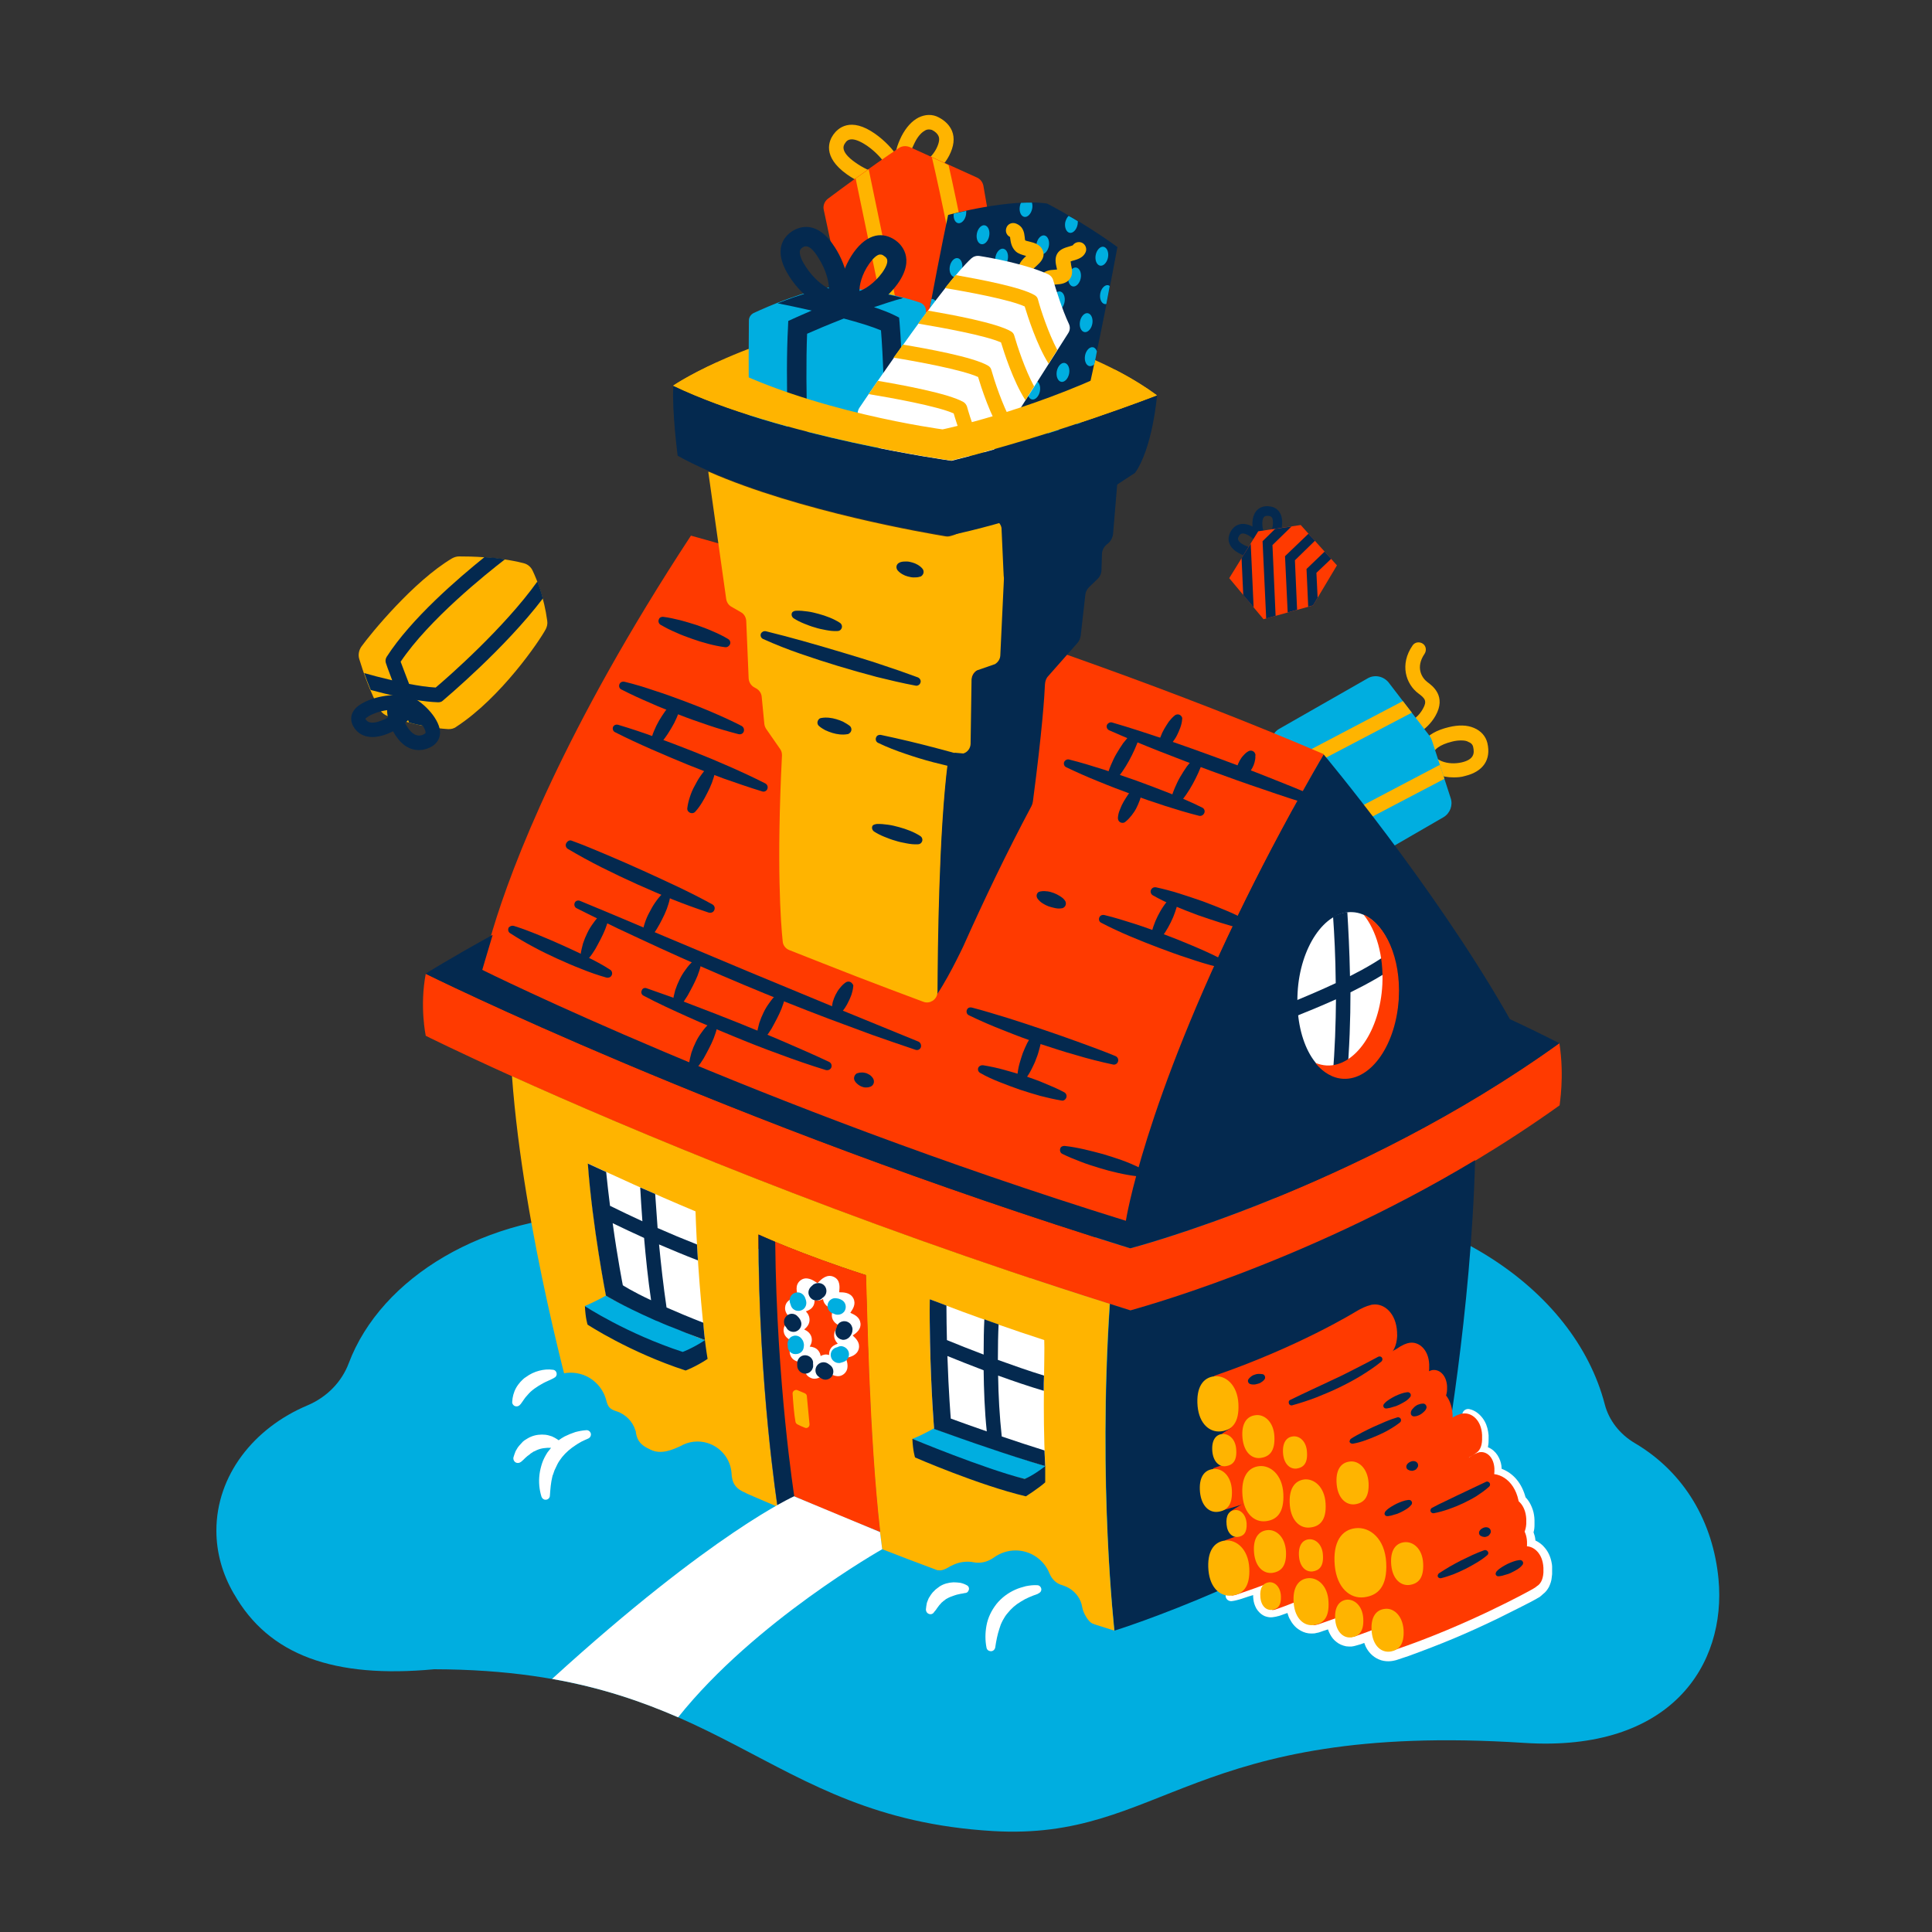 <svg xmlns="http://www.w3.org/2000/svg" xmlns:xlink="http://www.w3.org/1999/xlink" id="house_x5F_delivery" x="0" y="0" version="1.1" viewBox="0 0 800 800" xml:space="preserve" style="enable-background:new 0 0 800 800"><rect x="0" y="0" width="800" height="800" fill="#333333" stroke="none"/><g><g><g><path d="M581.4,305.4c-1.2,0-2.3-0.3-3.3-0.8c-1.4-0.8-1.9-2.6-1.1-4c0.8-1.4,2.6-2,4.1-1.2c0.9,0.5,5.5-1.2,8.1-5.9 c1.8-3.2,0.9-4.3-1.8-6.3c-5.3-3.9-7.9-12.1-2.5-19.9c0.9-1.4,2.8-1.7,4.2-0.8s1.7,2.8,0.8,4.2c-3.9,5.7-1.1,10,1.1,11.7 c2.2,1.6,8,5.9,3.4,14c-1.7,3-4.4,5.7-7.3,7.3C585.1,304.8,583.2,305.4,581.4,305.4z" style="fill:#ffb400"/></g><g><path d="M601.9,321.9c-2.4,0-4.8-0.4-7-1.3c-3.8-1.5-6.3-3.9-7-6.8c-1-4.3,1.5-10.2,12-12.7c4.1-1,7.6-0.9,10.4,0.3 c2.9,1.2,4.9,3.4,5.6,6.3c1.6,6.9-1.8,11.8-9.2,13.6C605.1,321.8,603.5,321.9,601.9,321.9z M605,306.6c-1,0-2.3,0.1-3.8,0.5 c-4.9,1.2-8,3.4-7.5,5.5c0.1,0.5,1.1,1.7,3.3,2.6c2.5,1,5.5,1.1,8.2,0.5c5.2-1.2,5.4-3.8,4.8-6.4c-0.2-1-0.9-1.7-2-2.1 C607.4,306.8,606.4,306.6,605,306.6z" style="fill:#ffb400"/></g><path d="M529.7,301.8l36.6-20.9c2.9-1.7,6.6-0.9,8.7,1.7l16.8,21.9c0.5,0.6,0.8,1.3,1.1,2l7.8,24c1,3-0.3,6.3-3,7.9 l-36.3,21c-2.9,1.7-6.5,1-8.6-1.6l-16.1-19.9c-0.5-0.6-0.9-1.3-1.1-2.1l-8.9-26.2C525.7,306.8,526.9,303.4,529.7,301.8z" style="fill:#00aee0"/><g><polygon points="580.9 290.3 529.3 317.4 531.2 323.1 584.6 295.1" style="fill:#ffb400"/><polygon points="598.1 322.5 596.2 316.7 542.4 345 546.2 349.7" style="fill:#ffb400"/></g></g><g><path d="M185.4,301.9c-10.7-0.7-20.8-3.9-24.9-5.4c-1.3-0.5-2.4-1.3-3.1-2.5c-3.9-6.6-7.2-16.3-8.6-21 c-0.6-1.8-0.2-3.7,0.8-5.2c3.8-5.3,21.6-27.1,37.6-36.6c0.9-0.5,1.9-0.8,2.9-0.8c4.2,0,16.2,0.1,26.7,2.8c1.7,0.4,3.1,1.6,3.8,3.2 c1.7,3.6,4.7,11,6,20.7c0.2,1.2-0.1,2.4-0.6,3.4c-2.6,4.9-18.6,28.4-37,40.4C188,301.7,186.7,302,185.4,301.9z" style="fill:#ffb400"/><path d="M224.8,247.8c-0.7-2.7-1.5-5.1-2.3-7c-13.7,19.2-37.2,39.8-42.1,43.9c-3.5-0.2-7.3-0.8-11-1.5 c-1.6-4.1-2.8-7.4-3.5-9.2c11.7-17.4,35.3-36.3,43.2-42.4c-3-0.5-5.9-0.8-8.5-0.9c-10.8,8.7-30.3,25.4-40.5,41.3 c-0.5,0.8-0.6,1.8-0.3,2.6c0,0.1,1,2.9,2.6,7.1c-4.7-1.1-8.9-2.2-11.6-3c0.8,2.2,1.7,4.6,2.7,7c3.3,0.9,7.3,1.9,11.5,2.8 c1.3,3.3,2.8,7,4.4,10.7c2.2,0.6,4.6,1.1,7.2,1.6c-1.6-3.7-3.2-7.4-4.6-11c3.2,0.5,6.3,0.9,9.3,1c0.1,0,0.1,0,0.2,0 c0.7,0,1.4-0.2,1.9-0.7C184.5,289.1,208.9,268.7,224.8,247.8z" style="fill:#04294f"/><g><path d="M173.4,310.6c-2.9,0-6.5-1.3-9.7-6.2v0c-2.9-4.4-4.1-9.7-3-13.1c0.6-1.8,1.7-3,3.3-3.6 c4.6-1.7,12.1,3.6,15.9,9.3c2.1,3.2,2.8,6,2,8.4c-0.5,1.4-1.7,3.4-4.8,4.5C176.1,310.3,174.8,310.6,173.4,310.6z M168.7,301.1 c2.9,4.4,5.4,3.5,6.3,3.2c0.7-0.3,1.1-0.6,1.2-0.8c0,0,0.3-0.9-1.3-3.2c-2.7-4.1-6.9-6.6-8.6-6.9 C166.1,294.5,166.4,297.6,168.7,301.1L168.7,301.1z M165.9,293.3L165.9,293.3L165.9,293.3z" style="fill:#04294f"/></g><g><path d="M154.2,305.2c-4,0-6.2-2-7.3-3.5c-1.7-2.3-1.6-4.3-1.3-5.6c0.7-2.5,2.9-4.4,6.7-6c0,0,0,0,0,0 c5.7-2.4,15.2-3.6,18.1,0.3c0.9,1.2,1.1,2.6,0.7,4.2c-0.9,3.3-5.1,7-10.5,9.2C158.1,304.8,155.9,305.2,154.2,305.2z M151.3,297.7 c0,0,0.1,0.2,0.3,0.4c1.1,1.5,3.4,1.5,6.8,0.1c3.2-1.3,5.3-3.1,6.3-4.3c-2-0.2-6.1,0-10.1,1.7h0 C151.8,296.8,151.3,297.6,151.3,297.7C151.3,297.7,151.3,297.7,151.3,297.7z M165.9,294.3L165.9,294.3L165.9,294.3z" style="fill:#04294f"/></g></g><g><g><path d="M519.9,230.9c-2.3,0-4.9-0.7-7-1.9c-2.2-1.2-3.5-2.7-4-4.5c-0.4-1.4-0.1-3,0.7-4.4c1.9-3.4,5.4-4.1,9.4-1.9 l0,0c2,1.1,3.9,2.8,5.1,4.7c1.4,2.2,1.8,4.3,0.9,5.8C524,230.3,522.1,230.9,519.9,230.9z M514.6,220.9c-1,0-1.3,0.7-1.6,1.1 c-0.5,0.9-0.4,1.3-0.3,1.5c0.2,0.6,0.9,1.4,2.1,2c2.8,1.6,5.8,1.6,6.6,1.2c-0.1-0.9-1.6-3.4-4.4-5 C515.9,221.1,515.2,220.9,514.6,220.9z M521.4,226.8L521.4,226.8L521.4,226.8z" style="fill:#04294f"/></g><g><path d="M524.6,226.5c0,0-0.1,0-0.1,0c-1.7-0.1-3.3-1.4-4.5-3.6c-1-1.9-1.5-4.3-1.4-6.5c0.2-4.4,2.6-6.9,6.4-6.8 c1.7,0.1,3.1,0.6,4.1,1.6c1.3,1.3,1.9,3.1,1.8,5.6l0,0c-0.1,2.2-0.8,4.6-1.8,6.4C527.9,225.3,526.3,226.5,524.6,226.5z M524.7,213.6c-0.8,0-1.9,0.2-2,2.9c-0.1,3.1,1.3,5.6,2,6c0.8-0.4,2.3-2.7,2.4-5.8v0c0-0.9,0-2-0.6-2.6c-0.3-0.3-0.8-0.5-1.5-0.5 C524.9,213.6,524.8,213.6,524.7,213.6z" style="fill:#04294f"/></g><polygon points="523.2 256.4 509 239.4 521 220 538.6 217.4 553.6 234.1 543.7 250.7" style="fill:#ff3a00"/><g><polygon points="514.8 246.4 519.1 251.5 517.9 225.1 514.1 231.1" style="fill:#04294f"/><polygon points="528.2 255 526.9 225.7 534.8 218 528 219 522.8 224.1 524.3 256.1" style="fill:#04294f"/><polygon points="536.2 232 544.5 223.9 541.8 221 532.1 230.3 533.2 253.6 537.1 252.5" style="fill:#04294f"/><polygon points="545.6 247.5 545.1 237.2 551.2 231.4 548.5 228.4 541 235.6 541.7 251.2 543.7 250.7" style="fill:#04294f"/></g></g><g><path d="M286.1,221.8c-52.8,80.5-74.1,136.8-82,163c-3.3,11-5.3,18.7-5.3,18.7s114.6,57,268.5,104.9 c0,0,6.3-50.6,48.6-136c9.1-18.3,19.8-38.4,32.3-60.1C426.7,260.2,286.1,221.8,286.1,221.8z" style="fill:#ff3a00"/><path d="M677,597.6c-6.3-3.7-10.8-9.5-12.5-16.1c-12.7-48.7-69.1-85.4-136.7-85.4c-61.1,0-113,29.9-131.8,71.5 c-2.7,6-8.2,10.1-14.7,11.1c-0.1,0-0.2,0-0.3,0c-9,1.4-17.8-3.8-20.8-12.4c-12.6-36.5-56.3-63.5-108.2-63.5 c-51.1,0-94.2,26.1-107.6,61.7c-2.9,7.7-9,14-17,17.4c-22.4,9.4-37.8,29.1-37.8,51.9c0,9.3,2.6,18.1,7.1,25.9l0,0 c0,0.1,0.1,0.1,0.1,0.2c0,0,0,0.1,0.1,0.1c14.4,25.4,41.4,35.1,82.9,31.2c120.5,0.3,135.4,61.3,231.3,67 c70.6,4.2,81.6-45.5,220.1-36.5c60.8,3.9,83.7-32.4,80.4-67.8C709.4,630.6,697.8,609.9,677,597.6z" style="fill:#00aee0"/><path d="M645.7,431.9C561.5,492.5,468,516.9,468,516.9c-168.5-52.4-291.7-113.7-291.7-113.7c-2.6,13.6,0,25.7,0,25.7 s12.8,6.4,35.8,16.8c47.2,21.3,137.2,59.5,247.5,94.3c2.8,0.9,5.6,1.8,8.5,2.7c0,0,69.6-18.1,142.8-62.1 c11.6-7,23.3-14.6,34.9-22.9C645.7,457.6,647.9,446,645.7,431.9z" style="fill:#ff3a00"/><path d="M625.2,422c-0.6-1-1.1-2-1.7-3c-30.3-52.7-75.4-106.6-75.4-106.6c-12.6,21.7-23.3,41.8-32.3,60.1 c-42.3,85.4-49.6,133-49.6,133c-153.9-47.8-266.5-103.9-266.5-103.9s1-3.5,4.3-14.5c-17.8,9.8-27.8,16.1-27.8,16.1 S299.5,464.5,468,516.9c0,0,93.5-24.3,177.7-84.9C638.9,428.5,632.1,425.2,625.2,422z" style="fill:#04294f"/><path d="M610.8,480.4L610.8,480.4c-1.6,63-13.1,126.3-13.1,126.3c-64.6,46.4-136.2,68.5-136.2,68.5 s-6.9-59.8-1.9-135.3c2.8,0.9,5.6,1.8,8.5,2.7C468,542.5,537.6,524.4,610.8,480.4z" style="fill:#04294f"/><g><path d="M328.7,619.6c-0.1,0-0.3,0.1-0.6,0.2C328.4,619.7,328.6,619.7,328.7,619.6z" style="fill:#ffb400"/><path d="M322,623.9L322,623.9c0.3-0.2,0.6-0.5,0.9-0.7C322.6,623.4,322.3,623.6,322,623.9z" style="fill:#ffb400"/><path d="M327.6,620c-0.3,0.1-0.7,0.3-1.1,0.6C326.9,620.4,327.3,620.2,327.6,620z" style="fill:#ffb400"/><path d="M326.3,620.8c-0.9,0.5-1.9,1.2-3.2,2.3C324.4,622,325.5,621.3,326.3,620.8z" style="fill:#ffb400"/><path d="M459.5,539.9c-110.3-34.8-200.3-73-247.5-94.3c4.7,64.6,25.8,139.1,25.8,139.1s32,17.1,84.1,39.2 c0,0-7.9-50.3-7.9-112.7c0,0,17.2,8,44.5,16.8c0.4,11.8,1.3,66.3,5.9,106.4c0.3,2.4,0.6,4.8,0.9,7.1 c28.7,11.2,61.1,22.8,96.1,33.7C461.5,675.2,454.5,615.4,459.5,539.9z" style="fill:#ffb400"/></g><g><path d="M579,413.2c-1,18.8-11.9,33.5-23.4,32.9c-11.5-0.6-19.3-16.3-18.3-35c1-18.8,11.2-34,22.7-33.4 C571.5,378.2,579.9,394.4,579,413.2z" style="fill:#fff"/><path d="M576.6,393.4c-4.5,3.7-10.9,7.4-17.6,10.8c-0.2-10.7-0.7-19.9-1.1-26.5c-2,0.2-4,0.9-5.9,1.9 c0.5,7,1,16.5,1.1,27.5c-6.4,3-12.4,5.5-16.2,7.1c0,2.2,0.1,4.3,0.4,6.3c3.3-1.3,9.2-3.7,15.9-6.7c-0.1,9.9-0.4,20.7-1.4,31.8 c1.5,0.6,3.1,1,4.7,1.1c0.4,0,0.8,0,1.2,0c1.1-12.6,1.5-24.9,1.5-35.8c6.9-3.4,13.9-7.3,19.3-11.2 C577.9,397.4,577.3,395.3,576.6,393.4z" style="fill:#04294f"/><path d="M564.6,378.7c5.3,6.5,8.4,17.1,7.8,29c-1,19.1-11.3,34-23,33.5c-1.7-0.1-3.2-0.5-4.8-1.1 c3.2,3.9,7.2,6.4,11.6,6.6c11.7,0.6,22-14.4,23-33.5C580.1,396.8,573.8,382.8,564.6,378.7z" style="fill:#ff3a00"/></g><path d="M440.8,474.5c2.8,0.3,5.4,0.8,8.1,1.4c2.6,0.6,5.3,1.3,7.9,2c2.6,0.8,5.2,1.6,7.7,2.5c2.5,0.9,5.1,2,7.5,3.2 l0.1,0c0.9,0.5,1.3,1.6,0.8,2.5c-0.4,0.7-1.1,1.1-1.8,1c-2.7-0.3-5.4-0.8-8.1-1.4c-2.7-0.6-5.3-1.3-7.9-2.1 c-2.6-0.8-5.2-1.6-7.7-2.6c-2.6-1-5.1-2-7.5-3.2c-0.9-0.4-1.2-1.5-0.8-2.4C439.3,474.8,440,474.5,440.8,474.5L440.8,474.5z" style="fill:#04294f"/><path d="M355.1,444.4c0.7-0.3,1.4-0.3,2-0.3c0.6,0,1.2,0.2,1.7,0.3c0.5,0.2,1,0.5,1.5,0.8c0.5,0.4,0.9,0.8,1.3,1.5 l0,0c0.6,1.2,0.2,2.6-1,3.2c-0.1,0-0.2,0.1-0.3,0.1c-0.7,0.3-1.3,0.3-1.9,0.3c-0.6,0-1.2-0.2-1.7-0.4c-0.5-0.2-1-0.5-1.5-0.9 c-0.5-0.4-0.9-0.8-1.3-1.5c-0.6-1.1-0.1-2.5,1-3.1C354.9,444.4,355,444.4,355.1,444.4L355.1,444.4z" style="fill:#04294f"/><path d="M267.7,409.2c6.4,2.2,12.8,4.5,19.2,7c6.4,2.4,12.7,4.9,19,7.4c6.3,2.6,12.6,5.1,18.8,7.8 c6.2,2.7,12.5,5.4,18.6,8.3c0.9,0.4,1.3,1.5,0.9,2.4c-0.4,0.8-1.3,1.2-2.2,1c-6.5-2-12.9-4.2-19.3-6.6c-6.4-2.3-12.7-4.8-19-7.4 c-6.3-2.6-12.6-5.2-18.8-8c-6.2-2.8-12.4-5.6-18.4-8.8c-0.9-0.4-1.2-1.5-0.7-2.3C266,409.3,266.9,408.9,267.7,409.2z" style="fill:#04294f"/><path d="M212.8,383.4c3.5,1.1,6.9,2.4,10.3,3.8c3.4,1.4,6.7,2.8,10,4.3c3.3,1.5,6.6,3,9.9,4.7 c3.3,1.6,6.5,3.3,9.6,5.3c0.9,0.5,1.1,1.7,0.6,2.5c-0.4,0.7-1.3,1-2.1,0.8c-3.5-1-7-2.2-10.4-3.6c-3.4-1.3-6.8-2.8-10.1-4.3 c-3.3-1.5-6.6-3.1-9.9-4.9c-3.2-1.7-6.4-3.6-9.5-5.6c-0.8-0.5-1-1.6-0.5-2.4C211.3,383.4,212.1,383.2,212.8,383.4z" style="fill:#04294f"/><path d="M407.1,441.1c3,0.5,5.9,1.1,8.7,1.9c2.9,0.8,5.7,1.6,8.5,2.5c2.8,1,5.6,1.9,8.3,3.1c2.7,1.1,5.5,2.3,8.1,3.7 l0,0c0.9,0.5,1.2,1.6,0.7,2.5c-0.4,0.7-1.1,1.1-1.9,0.9c-3-0.5-5.9-1.2-8.7-1.9c-2.9-0.8-5.7-1.7-8.5-2.6c-2.8-1-5.6-2-8.3-3.1 c-2.8-1.1-5.5-2.3-8.1-3.8c-0.9-0.5-1.2-1.5-0.7-2.4C405.6,441.3,406.4,441,407.1,441.1L407.1,441.1z" style="fill:#04294f"/><path d="M240.1,373c5.9,2.4,11.7,4.9,17.5,7.3l17.5,7.4l35,14.7l35,14.5c5.8,2.4,11.7,4.8,17.6,7.2l8.8,3.6 c2.9,1.2,5.9,2.4,8.8,3.6l0,0c0.9,0.4,1.3,1.5,1,2.4c-0.4,0.9-1.3,1.3-2.2,1c-6-2-12-4.1-18-6.2c-6-2.2-11.9-4.4-17.8-6.6 c-11.9-4.5-23.6-9.2-35.3-14.1c-11.7-4.9-23.3-10-34.9-15.3c-5.8-2.7-11.5-5.3-17.2-8c-5.7-2.8-11.4-5.5-17.1-8.4 c-0.9-0.4-1.2-1.5-0.8-2.3C238.3,373,239.3,372.7,240.1,373z" style="fill:#04294f"/><path d="M402.4,417.2c5.1,1.3,10.1,2.9,15.1,4.4c5,1.6,10,3.2,14.9,4.9c5,1.7,9.9,3.4,14.8,5.2 c4.9,1.8,9.9,3.6,14.7,5.6c0.9,0.4,1.4,1.4,1,2.4c-0.3,0.8-1.2,1.3-2,1.1c-5.2-1.1-10.3-2.4-15.3-3.9c-5.1-1.4-10.1-3.1-15.1-4.7 c-5-1.7-9.9-3.5-14.8-5.5c-4.9-1.9-9.8-4-14.5-6.3c-0.9-0.4-1.2-1.5-0.8-2.3C400.7,417.3,401.6,417,402.4,417.2z" style="fill:#04294f"/><path d="M236.7,348.1c5,1.8,9.9,3.9,14.9,6c4.9,2.1,9.8,4.2,14.6,6.4c4.8,2.2,9.7,4.4,14.5,6.7 c4.8,2.3,9.6,4.7,14.3,7.3c0.9,0.5,1.2,1.6,0.7,2.5c-0.4,0.8-1.3,1.1-2.2,0.9c-5.1-1.7-10.1-3.5-15.1-5.5c-2.5-1-4.9-2-7.4-3.1 l-7.3-3.2c-4.9-2.2-9.7-4.5-14.5-6.9c-4.8-2.4-9.5-5-14.1-7.7c-0.8-0.5-1.1-1.6-0.6-2.4C235.1,348.1,236,347.8,236.7,348.1z" style="fill:#04294f"/><path d="M457.3,378.9c4.2,1,8.3,2.3,12.4,3.6c4.1,1.3,8.1,2.8,12.1,4.3c4,1.5,8,3.1,12,4.8c4,1.7,7.9,3.4,11.7,5.4 l0,0c0.9,0.5,1.2,1.6,0.8,2.5c-0.4,0.8-1.3,1.1-2.1,0.9c-4.2-1-8.3-2.3-12.4-3.7c-4.1-1.3-8.1-2.8-12.1-4.3c-4-1.5-8-3.1-12-4.8 c-4-1.7-7.9-3.5-11.7-5.5c-0.9-0.4-1.2-1.5-0.7-2.4C455.7,379,456.5,378.7,457.3,378.9z" style="fill:#04294f"/><path d="M431,369.1c1-0.2,1.9-0.1,2.8,0c0.9,0.1,1.7,0.4,2.6,0.7c0.8,0.3,1.6,0.7,2.4,1.2c0.8,0.5,1.5,1,2.1,1.8 c0.7,0.9,0.6,2.2-0.3,2.9c-0.3,0.2-0.6,0.4-1,0.4c-1,0.2-1.9,0.1-2.8-0.1c-0.9-0.2-1.7-0.4-2.6-0.7c-0.8-0.3-1.6-0.7-2.4-1.2 c-0.8-0.5-1.5-1.1-2.1-1.9c-0.7-0.9-0.6-2.1,0.3-2.8C430.3,369.3,430.7,369.1,431,369.1z" style="fill:#04294f"/><path d="M255.9,300.1c5.3,1.6,10.5,3.3,15.6,5.2c5.2,1.8,10.3,3.8,15.4,5.8c5.1,2,10.1,4.1,15.1,6.3 c5,2.2,10,4.5,14.9,7l0,0c0.9,0.5,1.2,1.5,0.8,2.4c-0.4,0.8-1.3,1.2-2.1,0.9c-5.3-1.6-10.4-3.4-15.6-5.2 c-5.2-1.9-10.3-3.9-15.3-5.9c-5.1-2.1-10.1-4.2-15.1-6.4c-5-2.2-10-4.5-14.9-7c-0.9-0.4-1.2-1.5-0.8-2.3 C254.3,300.2,255.1,299.9,255.9,300.1L255.9,300.1z" style="fill:#04294f"/><path d="M478.6,367.4c3.3,0.7,6.6,1.6,9.8,2.6c3.2,1,6.4,2.1,9.6,3.2c3.2,1.2,6.3,2.4,9.4,3.7 c3.1,1.3,6.2,2.7,9.2,4.5c0.9,0.5,1.2,1.6,0.7,2.5c-0.4,0.7-1.2,1-2,0.9l0,0c-3.3-0.7-6.5-1.7-9.8-2.7c-3.2-1-6.4-2.1-9.6-3.2 c-3.2-1.2-6.3-2.4-9.4-3.7c-3.1-1.3-6.2-2.8-9.2-4.5c-0.8-0.5-1.1-1.6-0.6-2.4C477.1,367.6,477.8,367.3,478.6,367.4L478.6,367.4z" style="fill:#04294f"/><path d="M258.6,282.3c4.2,1,8.4,2.3,12.5,3.7c4.1,1.3,8.2,2.8,12.2,4.3c4,1.5,8.1,3.1,12,4.8c4,1.7,7.9,3.5,11.8,5.5 c0.9,0.5,1.2,1.6,0.8,2.5c-0.4,0.8-1.3,1.1-2.1,0.9c-4.2-1.1-8.4-2.3-12.5-3.7c-4.1-1.4-8.2-2.8-12.2-4.4c-4-1.6-8.1-3.1-12-4.9 c-4-1.7-7.9-3.5-11.8-5.5c-0.9-0.4-1.2-1.5-0.7-2.4C257,282.4,257.8,282.1,258.6,282.3z" style="fill:#04294f"/><path d="M460.6,299.2c7.3,2.1,14.5,4.5,21.7,6.9c7.2,2.4,14.4,5,21.5,7.6c7.1,2.6,14.3,5.3,21.3,8.1 c7.1,2.8,14.1,5.6,21.1,8.7c0.9,0.4,1.3,1.5,0.9,2.4c-0.4,0.8-1.3,1.3-2.2,1l0,0c-7.3-2.1-14.5-4.5-21.7-7 c-7.2-2.4-14.4-5-21.5-7.6c-7.1-2.6-14.2-5.3-21.3-8.1c-7.1-2.8-14.1-5.7-21.1-8.8l0,0c-0.9-0.4-1.3-1.4-0.9-2.3 C458.9,299.3,459.8,298.9,460.6,299.2z" style="fill:#04294f"/><path d="M442.7,314.5c4.8,1.2,9.4,2.6,14.1,4.1c4.7,1.5,9.3,3.1,13.9,4.7c4.6,1.7,9.2,3.4,13.7,5.2 c4.5,1.8,9,3.7,13.4,5.9c0.9,0.4,1.3,1.5,0.8,2.4c-0.4,0.8-1.3,1.2-2.1,1l0,0c-4.8-1.2-9.4-2.6-14.1-4.1 c-4.7-1.5-9.3-3.1-13.8-4.8c-4.6-1.7-9.1-3.4-13.7-5.3c-4.5-1.8-9-3.8-13.4-5.9l0,0c-0.9-0.4-1.2-1.5-0.8-2.3 C441.1,314.7,441.9,314.3,442.7,314.5z" style="fill:#04294f"/><path d="M274.5,255.4c2.4,0.3,4.7,0.8,7.1,1.4c2.3,0.6,4.6,1.3,6.8,2c2.3,0.8,4.5,1.6,6.7,2.6c2.2,0.9,4.4,2,6.4,3.2 c0.9,0.5,1.2,1.7,0.6,2.5c-0.4,0.6-1.1,1-1.8,0.9l0,0c-2.4-0.3-4.7-0.8-7-1.4c-2.3-0.6-4.6-1.3-6.8-2.1c-2.2-0.8-4.5-1.6-6.6-2.6 c-2.2-0.9-4.3-2-6.4-3.2l0,0c-0.8-0.5-1.1-1.6-0.6-2.4C273.1,255.7,273.8,255.4,274.5,255.4z" style="fill:#04294f"/><path d="M498,315.1c-0.4,1.7-1.1,3.3-1.8,4.9c-0.7,1.6-1.5,3.1-2.3,4.6c-0.8,1.5-1.7,2.9-2.7,4.4 c-1,1.4-2,2.8-3.2,4.1l0,0c-0.7,0.8-1.9,0.8-2.7,0.1c-0.5-0.5-0.7-1.1-0.5-1.7c0.3-1.8,0.9-3.4,1.6-5.1c0.7-1.6,1.4-3.2,2.3-4.7 c0.9-1.5,1.8-3,2.8-4.4c1.1-1.4,2.2-2.7,3.5-4c0.7-0.7,1.9-0.6,2.6,0.1C498,313.9,498.1,314.5,498,315.1L498,315.1z" style="fill:#04294f"/><path d="M489.5,297.9c-0.1,1.3-0.4,2.4-0.8,3.5c-0.4,1.1-0.9,2.2-1.4,3.2c-0.5,1-1.2,2-1.9,2.9 c-0.7,0.9-1.5,1.8-2.5,2.6l-0.1,0.1c-0.8,0.7-2.1,0.5-2.7-0.3c-0.3-0.4-0.4-0.9-0.4-1.4c0.1-1.3,0.4-2.4,0.9-3.5 c0.4-1.1,0.9-2.2,1.5-3.2c0.6-1,1.2-2,1.9-3c0.7-0.9,1.5-1.8,2.5-2.6c0.8-0.6,2-0.5,2.6,0.3C489.5,296.9,489.6,297.3,489.5,297.9 L489.5,297.9z" style="fill:#04294f"/><path d="M472.7,328c-0.1,1.3-0.4,2.4-0.8,3.5c-0.4,1.1-0.9,2.2-1.4,3.2c-0.5,1-1.2,2-1.9,2.9 c-0.7,0.9-1.5,1.8-2.5,2.6l-0.1,0.1c-0.8,0.7-2.1,0.5-2.7-0.3c-0.3-0.4-0.4-0.9-0.4-1.4c0.1-1.3,0.4-2.4,0.9-3.5 c0.4-1.1,0.9-2.2,1.5-3.2c0.6-1,1.2-2,1.9-3c0.7-0.9,1.5-1.8,2.5-2.6c0.8-0.6,2-0.5,2.6,0.3C472.6,327,472.8,327.4,472.7,328 L472.7,328z" style="fill:#04294f"/><path d="M487.9,373.1c-0.3,1.5-0.8,3-1.3,4.5c-0.5,1.5-1.1,2.9-1.8,4.3c-0.7,1.4-1.4,2.7-2.3,4.1 c-0.9,1.3-1.8,2.6-2.9,3.8c-0.7,0.7-1.9,0.7-2.7,0c-0.4-0.4-0.6-1-0.5-1.6l0,0c0.2-1.6,0.7-3.1,1.2-4.6c0.5-1.5,1.1-2.9,1.8-4.3 c0.7-1.4,1.5-2.8,2.4-4.1c0.9-1.3,1.9-2.6,3.1-3.7c0.7-0.7,1.9-0.6,2.6,0.1C487.8,371.9,488,372.4,487.9,373.1L487.9,373.1z" style="fill:#04294f"/><path d="M431.3,429.3c-0.1,1.6-0.4,3.1-0.8,4.6c-0.4,1.5-0.8,3-1.4,4.4c-0.5,1.5-1.2,2.9-1.9,4.3 c-0.7,1.4-1.5,2.8-2.5,4c-0.7,0.8-1.9,0.9-2.7,0.3c-0.5-0.4-0.7-1-0.7-1.6l0,0c0.1-1.6,0.4-3.2,0.8-4.7c0.4-1.5,0.9-3,1.4-4.5 c0.6-1.5,1.2-2.9,1.9-4.3c0.8-1.4,1.6-2.8,2.7-4c0.7-0.8,1.8-0.8,2.6-0.2C431.2,428.1,431.4,428.6,431.3,429.3L431.3,429.3z" style="fill:#04294f"/><path d="M519.8,312.9c0.1,1-0.1,1.9-0.3,2.7c-0.2,0.8-0.5,1.6-0.9,2.3c-0.4,0.7-0.8,1.4-1.4,2.1 c-0.6,0.6-1.2,1.3-2,1.8l-0.1,0c-1,0.6-2.3,0.3-2.9-0.7c-0.2-0.3-0.3-0.6-0.3-1c-0.1-1,0.1-1.8,0.4-2.7c0.2-0.8,0.6-1.6,1-2.4 c0.4-0.7,0.9-1.5,1.5-2.1c0.6-0.7,1.2-1.3,2.1-1.8c1-0.6,2.2-0.2,2.7,0.7c0.2,0.3,0.2,0.6,0.3,0.9L519.8,312.9z" style="fill:#04294f"/><path d="M471.6,305.5c-0.4,1.7-1.1,3.3-1.8,4.9c-0.7,1.6-1.5,3.1-2.3,4.6c-0.8,1.5-1.7,2.9-2.7,4.4 c-1,1.4-2,2.8-3.2,4.1l0,0c-0.7,0.8-1.9,0.8-2.7,0.1c-0.5-0.5-0.7-1.1-0.5-1.7c0.3-1.8,0.9-3.4,1.6-5.1c0.7-1.6,1.4-3.2,2.3-4.7 c0.9-1.5,1.8-3,2.8-4.4c1.1-1.4,2.2-2.7,3.5-4c0.7-0.7,1.9-0.6,2.6,0.1C471.6,304.3,471.8,304.9,471.6,305.5L471.6,305.5z" style="fill:#04294f"/><path d="M281.8,292.7c-0.4,1.6-1,3-1.6,4.5c-0.6,1.4-1.3,2.8-2.1,4.1c-0.8,1.3-1.6,2.7-2.5,3.9 c-0.9,1.3-1.8,2.5-3,3.7l0,0c-0.7,0.7-1.9,0.7-2.7,0c-0.4-0.4-0.6-1.1-0.5-1.6c0.3-1.6,0.8-3.2,1.4-4.6c0.6-1.5,1.3-2.9,2.1-4.3 c0.8-1.4,1.7-2.7,2.6-4c1-1.3,2-2.5,3.3-3.5c0.8-0.6,1.9-0.5,2.6,0.2C281.8,291.6,281.9,292.2,281.8,292.7L281.8,292.7z" style="fill:#04294f"/><path d="M296.1,319.6c-0.3,1.6-0.8,3.1-1.3,4.5c-0.6,1.5-1.2,2.9-1.9,4.2c-0.7,1.4-1.4,2.7-2.2,4 c-0.8,1.3-1.7,2.6-2.8,3.8l0,0c-0.7,0.8-1.9,0.8-2.7,0.1c-0.5-0.4-0.7-1-0.6-1.6c0.2-1.6,0.6-3.2,1.1-4.7c0.5-1.5,1.1-3,1.9-4.4 c0.7-1.4,1.5-2.8,2.4-4.1c0.9-1.3,1.9-2.6,3.1-3.7c0.7-0.7,1.9-0.6,2.6,0.1C296.1,318.4,296.2,319,296.1,319.6L296.1,319.6z" style="fill:#04294f"/><path d="M277.4,371.9c-0.3,1.6-0.8,3.1-1.3,4.5c-0.6,1.5-1.2,2.9-1.9,4.2c-0.7,1.4-1.4,2.7-2.2,4 c-0.8,1.3-1.7,2.6-2.8,3.8l0,0c-0.7,0.8-1.9,0.8-2.7,0.1c-0.5-0.4-0.7-1-0.6-1.6c0.2-1.6,0.6-3.2,1.1-4.7c0.5-1.5,1.1-3,1.9-4.4 c0.7-1.4,1.5-2.8,2.4-4.1c0.9-1.3,1.9-2.6,3.1-3.7c0.7-0.7,1.9-0.6,2.6,0.1C277.4,370.7,277.5,371.3,277.4,371.9L277.4,371.9z" style="fill:#04294f"/><path d="M290.2,399.6c-0.3,1.6-0.9,3.1-1.4,4.5c-0.6,1.4-1.2,2.8-1.9,4.1c-0.7,1.3-1.4,2.7-2.2,4.1 c-0.8,1.3-1.7,2.7-2.8,3.9c-0.7,0.8-1.9,0.8-2.7,0.1c-0.5-0.4-0.7-1-0.6-1.6c0.2-1.6,0.6-3.2,1-4.7c0.5-1.5,1.1-3,1.8-4.4 c0.7-1.5,1.6-2.9,2.5-4.1c0.9-1.3,1.9-2.5,3.2-3.6c0.7-0.7,1.9-0.6,2.6,0.1C290.2,398.5,290.3,399.1,290.2,399.6z" style="fill:#04294f"/><path d="M252,380.3c-0.3,1.6-0.9,3.1-1.4,4.5c-0.6,1.4-1.2,2.8-1.9,4.1c-0.7,1.3-1.4,2.7-2.2,4.1 c-0.8,1.3-1.7,2.7-2.8,3.9c-0.7,0.8-1.9,0.8-2.7,0.1c-0.5-0.4-0.7-1-0.6-1.6c0.2-1.6,0.6-3.2,1-4.7c0.5-1.5,1.1-3,1.8-4.4 c0.7-1.5,1.6-2.9,2.5-4.1c0.9-1.3,1.9-2.5,3.2-3.6c0.7-0.7,1.9-0.6,2.6,0.1C251.9,379.1,252.1,379.7,252,380.3z" style="fill:#04294f"/><path d="M296.9,425.5c-0.3,1.6-0.9,3.1-1.4,4.5c-0.6,1.4-1.2,2.8-1.9,4.1c-0.7,1.3-1.4,2.7-2.2,4.1 c-0.8,1.3-1.7,2.7-2.8,3.9c-0.7,0.8-1.9,0.8-2.7,0.1c-0.5-0.4-0.7-1-0.6-1.6c0.2-1.6,0.6-3.2,1-4.7c0.5-1.5,1.1-3,1.8-4.4 c0.7-1.5,1.6-2.9,2.5-4.1c0.9-1.3,1.9-2.5,3.2-3.6c0.7-0.7,1.9-0.6,2.6,0.1C296.8,424.4,297,425,296.9,425.5z" style="fill:#04294f"/><path d="M325,413.2c-0.3,1.6-0.9,3.1-1.4,4.5c-0.6,1.4-1.2,2.8-1.9,4.1c-0.7,1.3-1.4,2.7-2.2,4.1 c-0.8,1.3-1.7,2.7-2.8,3.9c-0.7,0.8-1.9,0.8-2.7,0.1c-0.5-0.4-0.7-1-0.6-1.6c0.2-1.6,0.6-3.2,1-4.7c0.5-1.5,1.1-3,1.8-4.4 c0.7-1.5,1.6-2.9,2.5-4.1c0.9-1.3,1.9-2.5,3.2-3.6c0.7-0.7,1.9-0.6,2.6,0.1C325,412.1,325.1,412.7,325,413.2z" style="fill:#04294f"/><path d="M353.3,408.5c-0.1,1.2-0.4,2.3-0.7,3.3c-0.4,1-0.7,1.9-1.2,2.8c-0.4,0.9-0.9,1.8-1.5,2.7 c-0.6,0.9-1.3,1.8-2.2,2.5c-0.8,0.7-2.1,0.6-2.8-0.2c-0.3-0.4-0.5-0.8-0.5-1.3c0-1.2,0.2-2.3,0.4-3.3c0.3-1.1,0.7-2.1,1.2-3.1 c0.5-1,1.1-2,1.8-2.8c0.7-0.9,1.5-1.7,2.4-2.3c0.9-0.6,2.1-0.4,2.7,0.5C353.3,407.7,353.4,408.1,353.3,408.5z" style="fill:#04294f"/><g><g><path d="M364.5,634.4L364.5,634.4c-4.6-40.1-5.4-94.6-5.9-106.4c-27.3-8.8-44.5-16.8-44.5-16.8 c0,62.4,7.9,112.7,7.9,112.7c4.8-4,6.9-4.3,6.9-4.3S342,625.4,364.5,634.4z" style="fill:#ff3a00"/></g><path d="M328.9,619.6c0,0-7.3-46.4-7.9-105.4c-4.5-1.9-6.9-3-6.9-3c0,62.4,7.9,112.7,7.9,112.7 C327.2,620.4,328.9,619.6,328.9,619.6z" style="fill:#04294f"/><g><g><path d="M337.3,570.9c-0.6,0-1.2-0.1-1.9-0.5c-2.6-1.3-2.3-4.2-2.1-6.2c0,0,0,0,0-0.1c-1.9,0-4.7-0.1-5.9-2.6 c-1.1-2.3,0.2-4.3,1.3-5.9c-1.8-0.8-3.9-1.8-4.2-4.3c-0.3-2.5,1.6-4,3.2-5.1c-1.4-1.3-3.1-3-2.5-5.5c0.7-2.7,3.4-3.3,5.3-3.8 c0,0,0,0,0-0.1c-0.6-1.8-1.4-4.6,0.8-6.5c2.5-2.1,5.4-0.2,6.9,0.8c0.1,0.1,0.2,0.1,0.3,0.2c0.1-0.1,0.2-0.2,0.3-0.3 c1.3-1.3,3.7-3.7,6.6-2.2c2.6,1.3,2.3,4.2,2.1,6.2c0,0,0,0,0,0.1c1.9,0,4.7,0.1,5.9,2.6c1.1,2.3-0.2,4.3-1.3,5.9 c1.8,0.8,3.9,1.8,4.2,4.3v0c0.3,2.5-1.6,4-3.2,5.1c1.4,1.3,3.1,3,2.5,5.5c-0.7,2.7-3.4,3.4-5.3,3.8c0,0,0,0,0,0.1 c0.6,1.8,1.4,4.6-0.8,6.5c-2.5,2.1-5.4,0.2-6.9-0.8c-0.1-0.1-0.2-0.1-0.3-0.2c-0.1,0.1-0.2,0.2-0.3,0.3 C341,569.2,339.4,570.9,337.3,570.9z M335.3,557.6c1.3,0.1,2.6,0.5,3.5,1.6c0.6,0.7,0.9,1.5,1,2.3c0.5-0.3,1.1-0.5,1.7-0.6 c0.6-0.1,1.2,0,1.8,0.2c0-0.8,0.1-1.7,0.5-2.4c0.7-1.3,1.9-1.9,3.1-2.3c-0.9-1-1.6-2.2-1.5-3.8c0.1-1.6,1.1-2.8,2.2-3.7 c-1.3-0.6-2.5-1.5-3-3.1c-0.4-1.5,0-2.8,0.7-4c-1.3-0.1-2.6-0.5-3.5-1.6c-0.6-0.7-0.9-1.5-1-2.3c-0.5,0.3-1.1,0.5-1.7,0.6 c-0.6,0.1-1.2,0-1.8-0.2c0,0.8-0.1,1.7-0.5,2.4c-0.7,1.3-1.9,1.9-3.1,2.3c0.9,1,1.6,2.2,1.5,3.8c-0.1,1.6-1.1,2.8-2.2,3.7 c1.3,0.6,2.5,1.5,3,3.1C336.4,555.1,336,556.4,335.3,557.6z M349.8,548.7L349.8,548.7L349.8,548.7z" style="fill:#fff"/></g><g><g id="XMLID_1_"><g><path d="M353,550.2c0,0.1,0,0.3,0,0.4c0,1.1-0.4,2.1-1.3,3.1c-0.7,0.7-1.6,1.1-2.5,1.1c-0.2,0-0.4,0-0.6-0.1 c-0.6-0.1-1.1-0.4-1.6-0.8c-1.2-1.1-1.4-2.8-0.6-4.1c0.2-1,0.8-2,1.8-2.4c0.1-0.1,0.3-0.1,0.5-0.2c1.7-0.5,3.6,0.5,4.1,2.2 C352.9,549.7,353,549.9,353,550.2z" style="fill:#04294f"/><path d="M351.3,559.5c0.7,1.7-0.1,3.6-1.7,4.3c-0.4,0.2-0.9,0.3-1.5,0.5c-0.3,0.1-0.5,0.1-0.8,0.1 c-0.4,0-0.7-0.1-1.1-0.2c-1-0.4-1.8-1.2-2.1-2.3c-0.5-1.8,0.6-3.6,2.4-4c0.3-0.1,0.5-0.1,0.5-0.2c0.4-0.2,0.9-0.3,1.3-0.3 C349.5,557.5,350.7,558.2,351.3,559.5z" style="fill:#00aee0"/><path d="M349,538.6c1.4,1.1,1.6,3.2,0.5,4.6c-0.7,0.8-1.6,1.2-2.6,1.2c-0.5,0-1.1-0.1-1.6-0.4 c-1.7-0.4-2.9-2-2.6-3.7c0.1-0.8,0.5-1.5,1.1-2c0.7-0.6,1.6-0.9,2.6-0.7C347.5,537.7,348.3,538.1,349,538.6z" style="fill:#00aee0"/><path d="M343.5,565.1c1.6,1,2,3,1.1,4.6c-0.6,1-1.7,1.6-2.8,1.6c-0.6,0-1.2-0.2-1.7-0.5 c-0.2-0.1-0.4-0.3-0.6-0.4l-0.3-0.2c-1.3-0.8-1.8-2.3-1.4-3.7c0.1-0.3,0.2-0.6,0.4-0.9c1-1.5,3-2,4.6-1L343.5,565.1z" style="fill:#04294f"/><path d="M341.5,532.5c1.1,1.4,0.9,3.5-0.5,4.6c-0.1,0.1-0.2,0.2-0.3,0.2c-0.1,0.1-0.2,0.2-0.3,0.3 c-0.6,0.6-1.5,0.9-2.3,0.9c-0.9,0-1.7-0.3-2.4-1c-0.3-0.3-0.5-0.7-0.7-1.1c-0.5-1.2-0.2-2.6,0.8-3.6c0.4-0.3,0.7-0.7,1-0.9 C338.3,530.9,340.4,531.1,341.5,532.5z" style="fill:#04294f"/><path d="M336.7,565.1c0,0.2,0,0.4,0,0.6c0,0.2,0,0.4-0.1,0.6c-0.4,1.5-1.7,2.5-3.2,2.5c0,0-0.1,0-0.1,0 c-1.8-0.1-3.2-1.6-3.2-3.4c0-0.1,0-0.2,0-0.3c0-0.1,0-0.2,0-0.2c-0.1-1.1,0.3-2.1,1-2.8c0.5-0.5,1.1-0.8,1.9-0.9 c1.8-0.2,3.5,1.1,3.7,2.9C336.6,564.3,336.7,564.7,336.7,565.1z" style="fill:#04294f"/><path d="M333.8,538.7c0.4,1.8-0.6,3.6-2.4,4c-0.3,0.1-0.5,0.1-0.8,0.1c-0.5,0-1.1-0.1-1.6-0.4 c-0.8-0.4-1.4-1.2-1.6-2.1c-0.1-0.3-0.2-0.6-0.3-0.9c-0.5-1.7,0.4-3.6,2.2-4.1c1.6-0.5,3.2,0.3,3.9,1.7 c0.1,0.2,0.2,0.3,0.2,0.5C333.6,537.9,333.7,538.3,333.8,538.7z" style="fill:#00aee0"/><path d="M332.7,555.8c0.1,0.4,0.2,0.7,0.2,1.1c0,0.5-0.1,1-0.2,1.5c-0.4,1.4-1.7,2.3-3.2,2.3c-0.3,0-0.6,0-1-0.1 c-1.5-0.5-2.4-1.8-2.3-3.3c-0.3-1.2,0.1-2.6,1.1-3.5c0.5-0.4,1-0.6,1.5-0.7c1.1-0.2,2.3,0.2,3.1,1.2 C332.3,554.8,332.6,555.3,332.7,555.8z" style="fill:#00aee0"/><path d="M331.5,546.8c0.8,1.6,0.1,3.6-1.6,4.4c-0.4,0.2-0.8,0.3-1.2,0.3c-0.1,0-0.1,0-0.2,0 c-1.2,0-2.4-0.7-2.9-1.8c0,0-0.1-0.1-0.1-0.1c-1.2-1.3-1.2-3.4,0.2-4.7c0.6-0.6,1.4-0.9,2.2-0.9c0.9,0,1.8,0.4,2.4,1.1 C330.9,545.7,331.3,546.3,331.5,546.8z" style="fill:#04294f"/></g></g></g></g><path d="M328.2,577.1c0.2,3.1,0.6,8.6,1.2,11.7c0.1,0.4,0.4,0.8,0.8,1c0.7,0.4,1.9,0.9,3.1,1.4c1,0.4,2-0.4,1.9-1.5 c-0.3-3-0.8-8.6-1.1-11.6c0-0.5-0.4-1-0.9-1.2c-0.7-0.3-1.9-0.8-3.1-1.3C329.2,575.3,328.1,576.1,328.2,577.1z" style="fill:#ffb400"/></g><path d="M365.3,641.5l-0.9-7.1l-35.6-14.8c0,0-33.5,14.8-100.2,75.6c0,0,0,0,0,0c20.5,3.6,37.2,9.4,52.2,15.9 C312.5,671.3,365.3,641.5,365.3,641.5z" style="fill:#fff"/><path d="M293.2,624.5c6.6-1.8,15.7-6.2,15.7-6.2c-4.4-1.9-5.8-4.1-6-8.4c0,0,0,0,0-0.1c-0.6-7.2-6.7-12.9-14.1-12.9 c-2.2,0-4.2,0.5-6.1,1.4c0,0-0.1,0-0.1,0.1c-4.2,2-8.7,4-13.3,1.9c-4.2-2-5.3-3.8-5.9-6.6c0-0.2-0.1-0.4-0.1-0.6 c0-0.1,0-0.2,0-0.2c0-0.2-0.1-0.4-0.2-0.6c-1.1-3.7-4-6.6-7.7-7.9c0,0-0.1,0-0.1,0c-2.7-0.9-3.5-1.7-4.2-4.3c0,0,0,0,0,0 c-1.6-6.7-7.6-11.7-14.8-11.7c-8.4,0-15.2,6.8-15.2,15.2c0,3.8,1.4,7.3,3.7,10c0.1,0.1,0.1,0.2,0.2,0.2c6.5,7.5,39.5,23.1,56,29 c2.2,1.5,4.9,2.4,7.8,2.4c0.2,0,0.5,0,0.7,0c0.1,0,0.3,0,0.4,0c0,0,0.1,0,0.1,0C291.2,625,292.2,624.8,293.2,624.5z" style="fill:#00aee0"/><path d="M452.6,672.4c-1.8-0.6-4.1-4.4-4.5-7c0,0,0,0,0,0c-0.5-3.2-2.5-6-5.3-7.7c-1-0.6-2-1-2.9-1.3 c-2.4-0.6-4.3-2.4-5.3-4.8c-2.2-5.6-7.7-9.6-14.1-9.6c-3.3,0-6.4,1.1-8.9,2.9c-2.5,1.8-5.5,2.6-8.5,2c-1.4-0.3-2.9-0.3-4.4-0.1 c-1.8,0.2-3.5,0.9-5.1,1.7c-0.1,0-0.1,0.1-0.2,0.1c-2.5,1.6-4.2,1.9-5.1,1.5c0,0,0.1,1.2,0.8,2.4c-1.4,1.9-2.3,4.2-2.6,6.7 c-0.9,8.5,5.8,15.7,14.1,15.7c4.5,0,8.5-2.1,11.1-5.3c2.5,1.8,5.5,2.8,8.8,2.8c2.7,0,5.2-0.7,7.4-1.9c1.6,3.8,5.3,6.6,9.8,6.6 c2.7,0,5.1-1,7-2.7c0.3,0.2,0.6,0.4,1.1,0.6C451.7,677.8,454.4,673,452.6,672.4z" style="fill:#00aee0"/><path d="M229.2,570.7c-1.3,0.7-2.9,1.3-4.2,2c-1.3,0.7-2.6,1.5-3.7,2.3c-0.6,0.4-1.1,0.9-1.6,1.3 c-0.5,0.5-1,1-1.4,1.5c-1,1-1.7,2.3-2.7,3.6l-0.2,0.2c-0.6,0.8-1.8,1-2.6,0.4c-0.5-0.4-0.8-1-0.7-1.6c0.1-1.9,0.6-3.9,1.6-5.7 c0.5-0.9,1.1-1.7,1.8-2.5c0.7-0.7,1.4-1.5,2.3-2c1.6-1.2,3.5-2.1,5.4-2.6c1.9-0.5,3.8-0.7,5.8-0.4c1,0.1,1.6,1,1.5,2 c-0.1,0.6-0.5,1.1-1,1.3L229.2,570.7z" style="fill:#fff"/><path d="M429.7,660c-1.1,0.4-2.5,0.9-3.6,1.4c-1.2,0.5-2.3,1.1-3.4,1.8c-2.2,1.3-4,2.9-5.5,4.8c-0.8,0.9-1.4,1.9-2,3 c-0.3,0.5-0.5,1.1-0.8,1.7l-0.3,0.9c-0.1,0.3-0.2,0.6-0.3,0.9c-0.8,2.4-1.3,5-1.7,7.7l0,0c-0.2,1-1.1,1.7-2.1,1.5 c-0.8-0.1-1.4-0.7-1.5-1.4c-0.6-3-0.6-6.1,0-9.3c0.3-1.6,0.8-3.1,1.5-4.6c0.7-1.5,1.6-2.9,2.6-4.2c2.1-2.6,4.8-4.6,7.7-5.9 c1.5-0.7,3-1.1,4.5-1.5c1.6-0.3,3-0.5,4.7-0.4c1,0,1.7,0.9,1.7,1.8c0,0.7-0.5,1.3-1.2,1.6L429.7,660z" style="fill:#fff"/><path d="M242.9,592.2c-1.7,0.1-3.2,0.4-4.7,0.8c-1.5,0.5-3,1.1-4.4,1.8c-0.9,0.5-1.7,1-2.5,1.6 c-0.1-0.1-0.2-0.2-0.2-0.2c-0.9-0.6-1.6-1-2.5-1.4c-0.9-0.3-1.8-0.6-2.8-0.7c-1.9-0.2-4,0-5.9,0.8c-0.5,0.2-0.9,0.4-1.4,0.7 c-0.4,0.3-0.9,0.5-1.3,0.8c-0.4,0.3-0.8,0.6-1.1,1c-0.3,0.4-0.7,0.7-1,1.1l-0.5,0.6c-0.1,0.2-0.3,0.4-0.4,0.6l-0.7,1.2 c-0.4,0.9-0.6,1.7-0.9,2.6c-0.1,0.5,0,1.1,0.4,1.6c0.6,0.8,1.8,0.9,2.6,0.3l0.3-0.2c0.6-0.5,1.1-1,1.6-1.5l0.8-0.7 c0.1-0.1,0.2-0.2,0.4-0.3l0.4-0.3c0.3-0.2,0.5-0.4,0.7-0.6c0.3-0.1,0.5-0.3,0.8-0.5c0.2-0.2,0.5-0.3,0.8-0.4 c0.3-0.1,0.5-0.3,0.8-0.4c1.1-0.5,2.2-0.8,3.5-0.9c0.6-0.1,1.3-0.1,2-0.1c0.2,0,0.3,0,0.5,0c-0.5,0.6-1,1.3-1.5,1.9 c-0.9,1.4-1.7,2.9-2.2,4.4c-0.5,1.5-0.9,3.1-1.1,4.7c-0.4,3.2-0.1,6.3,0.8,9.2c0.2,0.7,0.9,1.3,1.6,1.3c1,0.1,1.9-0.7,1.9-1.7l0,0 c0.2-2.8,0.4-5.4,1-7.8c0.1-0.3,0.1-0.6,0.3-0.9l0.3-0.9c0.2-0.6,0.4-1.2,0.7-1.7c0.5-1.1,1-2.2,1.7-3.2c1.3-2,3.1-3.8,5.1-5.3 c1-0.7,2.1-1.5,3.2-2.1c1.1-0.7,2.4-1.2,3.5-1.7l0.2-0.1c0.6-0.3,1-0.9,1-1.7C244.6,592.9,243.8,592.2,242.9,592.2z" style="fill:#fff"/><path d="M399.2,659.7c-0.6,0.2-1.4,0.2-2,0.4c-0.7,0.1-1.3,0.3-1.9,0.5c-1.2,0.4-2.3,0.8-3.3,1.4 c-0.3,0.1-0.5,0.3-0.7,0.5c-0.2,0.2-0.5,0.3-0.7,0.5c-0.2,0.2-0.4,0.4-0.7,0.6c-0.2,0.2-0.4,0.5-0.6,0.7l-0.3,0.3 c-0.1,0.1-0.2,0.3-0.3,0.4l-0.6,0.8c-0.4,0.6-0.8,1.2-1.3,1.7l-0.2,0.3c-0.7,0.8-1.8,0.8-2.6,0.1c-0.4-0.4-0.6-0.9-0.6-1.5 c0.1-0.9,0.2-1.8,0.4-2.7l0.5-1.3c0.1-0.2,0.2-0.4,0.3-0.7l0.4-0.6c0.2-0.4,0.5-0.8,0.8-1.2c0.3-0.4,0.6-0.8,1-1.1 c0.3-0.4,0.7-0.7,1.1-1c0.4-0.3,0.8-0.6,1.2-0.9c1.7-1.1,3.7-1.6,5.7-1.7c1,0,1.9,0.1,2.8,0.2c0.9,0.2,1.8,0.5,2.7,1 c0.9,0.4,1.2,1.5,0.7,2.3c-0.2,0.5-0.6,0.8-1.1,0.9L399.2,659.7z" style="fill:#fff"/><g><path d="M642.7,648.7c0-0.5-0.1-1.1-0.2-1.6c-0.4-2.2-1.3-4.5-3-6.4c-0.9-1.1-2.2-2.1-3.7-2.8c0-0.3-0.1-0.5-0.1-0.8 c-0.1-0.9-0.4-1.7-0.7-2.6c0.3-1,0.4-2,0.4-3l0-2.1c0-0.7-0.1-1.4-0.2-2.1c-0.2-1.4-0.7-2.9-1.4-4.3c-0.5-1-1.2-2.1-2.1-3 c-0.7-2.6-1.9-5.3-3.8-7.5c-1.6-1.9-3.7-3.4-6.1-4.3c0-0.4-0.1-0.9-0.1-1.3c-0.2-1.4-0.7-2.9-1.6-4.3c-0.9-1.4-2.2-2.6-3.9-3.3 c0,0-0.1,0-0.1,0c0-0.2,0.1-0.4,0.1-0.6c0.2-1,0.2-2,0.2-3c0-0.5,0-0.9,0-1.4c-0.1-0.5-0.1-1-0.2-1.5c-0.3-1.9-1-3.9-2.3-5.6 c-1.3-1.7-3.1-3.2-5.4-3.7c-1.2-0.3-2.5,0.4-2.9,1.6c-0.4,1.3,0.3,2.6,1.6,3l0.1,0c0.9,0.3,1.8,1,2.4,2c0.6,1,1,2.2,1.1,3.5 c0.1,0.3,0.1,0.7,0.1,1c0,0.4,0,0.7,0,1.1c0,0.6-0.1,1.3-0.2,1.9c-0.1,0.6-0.3,1.1-0.5,1.5c-0.2,0.4-0.5,0.6-0.8,0.8l-0.3,0.2 l0,0c-0.9,0.7-1.4,1.9-1,3.1c0.4,1.5,2,2.4,3.5,1.9l0.6-0.2c0.2,0,0.3-0.1,0.5-0.2l0.2-0.1c0.3-0.1,0.4-0.1,0.6-0.1 c0.2,0,0.3,0.1,0.5,0.2c0.4,0.2,0.7,0.5,1,1c0.3,0.5,0.5,1.2,0.6,2c0,0.4,0.1,0.8,0,1.2c0,0.3,0,0.4,0,0.6l-0.1,0.6 c-0.2,1.7,1,3.4,2.8,3.7l0,0c1.7,0.3,3.3,1.3,4.6,2.9c1.2,1.6,2,3.6,2.4,5.8c0.1,0.7,0.5,1.4,1.1,2l0.1,0.1 c0.9,0.8,1.6,2.2,1.8,3.8c0.1,0.4,0.1,0.8,0.1,1.3l0,1.4c0,0.9-0.2,1.6-0.4,2.1c-0.4,0.9-0.4,1.9,0,2.8l0.1,0.1 c0.2,0.6,0.4,1.2,0.5,1.9c0,0.4,0.1,0.7,0.1,1.1l0,0.6c0,0.2,0,0.3,0,0.6c0,0,0,0.1,0,0.1c-0.2,1.9,1.2,3.7,3.1,3.9l0.4,0 c0.6,0.1,1.2,0.4,1.8,1.1c0.6,0.7,1,1.7,1.2,2.9c0,0.3,0.1,0.6,0.1,0.9c0,0.3,0,0.7,0,1l0,1c0,0.3-0.1,0.6-0.1,0.9 c-0.1,0.6-0.2,1-0.4,1.3c-0.2,0.3-0.3,0.4-0.5,0.6c-0.1,0.1-0.2,0.2-0.3,0.3l-0.1,0.1c-0.2,0.2-0.3,0.3-0.5,0.4 c-0.1,0-0.1,0.1-0.2,0.1l-0.6,0.3l-2.2,1.1l-4.4,2.3c-2.9,1.5-5.9,3-8.9,4.4c-5.9,2.9-11.9,5.5-18,8.1c-6.1,2.6-12.2,5-18.3,7.2 l-4.6,1.6c-0.1,0-0.2,0.1-0.2,0.1c0,0-0.2,0.1-0.2,0.1c-0.1,0-0.2,0.1-0.3,0.1c-0.2,0.1-0.5,0.1-0.6,0.1c-0.3,0-0.5,0-0.8-0.1 c-0.5-0.2-1.1-0.7-1.5-1.6c-0.5-0.9-0.7-2-0.8-3.4c0-0.3-0.1-0.7-0.2-1.1c-0.7-2-2.9-3-4.9-2.2l0,0l-4.8,1.8l-1.2,0.4 c-0.4,0.1-0.9,0.3-1,0.3c-0.2,0-0.4,0.1-0.6,0.1c-0.1,0-0.2,0-0.4,0c-0.4,0-0.9-0.3-1.4-1.1c-0.5-0.8-0.8-2-0.9-3.4l0-0.1 c0-0.3-0.1-0.7-0.2-1c-0.7-1.8-2.7-2.8-4.6-2.1l-5.4,2l-1.4,0.5c-0.4,0.1-0.6,0.2-0.9,0.3c-0.3,0.1-0.6,0.1-0.8,0.1 c-0.2,0-0.4,0-0.7-0.1c-0.9-0.2-1.7-0.8-2.4-2c-0.6-1.1-1-2.6-1.2-4.3c0-0.3-0.1-0.6-0.2-0.9c-0.6-1.7-2.5-2.5-4.2-1.8l0,0 l-5.2,2l-1.3,0.5l-0.6,0.3c-0.2,0.1-0.5,0.2-0.6,0.2c-0.2,0-0.5,0.1-0.5,0.1c-0.1,0-0.2,0-0.3,0c-0.2,0-0.4-0.2-0.7-0.6 c-0.3-0.4-0.5-0.9-0.6-1.6c-0.1-0.7-0.2-1.5-0.1-2c0.1-0.6,0.2-1,0.4-1.2l0.1-0.2c0.5-0.7,0.7-1.7,0.3-2.6 c-0.5-1.4-2.1-2.1-3.5-1.6l-6.4,2.4l-3.2,1.2c-0.5,0.2-1.1,0.4-1.5,0.6c-0.4,0.1-0.8,0.2-1.3,0.3l0,0c-1.2,0.2-2,1.3-1.9,2.5 c0.1,1.3,1.2,2.2,2.5,2.1c0.7-0.1,1.4-0.2,2.1-0.4c0.7-0.2,1.2-0.3,1.8-0.5l3.3-1.1l1.7-0.5c0,0.6,0,1.1,0.1,1.7 c0.1,1.2,0.5,2.5,1.2,3.8c0.7,1.2,1.9,2.5,3.5,3.2c0.8,0.3,1.7,0.5,2.5,0.5c0.9,0,1.5-0.2,2.3-0.3c0.4-0.1,0.5-0.2,0.8-0.2 l0.7-0.2l1.4-0.5l1.7-0.6c0.3,1,0.6,2,1.2,2.9c0.6,1.2,1.5,2.3,2.5,3.2c1.1,0.9,2.4,1.7,3.9,2.1c0.7,0.2,1.5,0.3,2.2,0.3 c0.8,0,1.5,0,2.1-0.2c0.7-0.1,1.4-0.3,1.9-0.5l1.4-0.5l1.6-0.5c0.2,0.7,0.5,1.4,0.9,2.1c0.6,1.1,1.4,2.2,2.6,3.1 c1.1,0.9,2.5,1.5,4,1.8c0.7,0.1,1.5,0.1,2.2,0.1c0.7-0.1,1.3-0.2,1.9-0.4c0.7-0.2,1-0.3,1.4-0.4l1.2-0.4l0.8-0.3 c0.2,0.5,0.4,1,0.6,1.5c1,2.1,2.8,4.2,5.4,5.3c1.3,0.6,2.7,0.8,4.1,0.8c0.7,0,1.3-0.1,1.9-0.2c0.3-0.1,0.6-0.1,0.9-0.2l0.4-0.1 c0.1,0,0.3-0.1,0.3-0.1l4.8-1.6c6.3-2.3,12.6-4.7,18.8-7.3c6.2-2.6,12.3-5.4,18.3-8.3c3-1.5,6-3,9-4.5c1.5-0.8,3-1.5,4.5-2.3 l2.2-1.2l0.5-0.3c0.3-0.2,0.6-0.3,0.9-0.5c0.5-0.4,1-0.8,1.4-1.2c1.1-0.8,1.9-1.9,2.5-3c0.6-1.3,1-2.5,1.1-3.6 c0.1-0.6,0.1-1.1,0.2-1.7l0-1.6C642.7,649.7,642.7,649.2,642.7,648.7z M612.7,604.7c0.1-0.1,0.2-0.1,0.2-0.2l0,0L612.7,604.7z" style="fill:#fff"/><g><g><path d="M582.9,622.8c0.1-0.8,0.2-1.7,0.1-2.5c0-0.2,0-0.4,0-0.6c-0.4-8-5.5-12-10-11.4c-0.4,0-0.7,0.1-1,0.2 c-1.7,0.4-3.8,1.3-6.4,2.9c-0.2,0.1-23.4,14.4-58.3,26.4l0,0.1l2.7,22.8c0.8-0.1,1.5-0.2,2.3-0.5 c38.9-13.1,64.3-28.8,65.4-29.5c0.4-0.2,0.8-0.5,1.1-0.8C580.7,628.7,582.4,626.5,582.9,622.8z" style="fill:#ff3a00"/><path d="M517.3,649.3c0.4,8-2.8,10.9-7.3,11.4c-4.6,0.5-8.9-3-9.6-10.4c-0.7-7.9,2.3-11.9,6.9-12.4 S516.9,641.4,517.3,649.3z" style="fill:#ffb400"/></g><g><path d="M561.2,595.8c0-0.3,0-0.5,0-0.8c0-0.4,0-0.8,0-1.2c-0.3-6.2-4.3-9.3-7.8-8.9c-0.1,0-0.1,0-0.2,0 c-1.4,0.2-3.2,0.9-5.6,2.6c-0.2,0.1-18.1,11.2-45.3,20.5l0,0.1l2.1,17.7c0.6-0.1,1.2-0.2,1.8-0.4c34-9.4,49.9-22.5,50.8-22.9 c0.6-0.3,1.1-0.7,1.6-1.1C560.1,600.5,561,598.7,561.2,595.8z" style="fill:#ff3a00"/><path d="M510.1,617.1c0.3,6.2-2.1,8.4-5.7,8.9s-6.9-2.3-7.5-8.1c-0.6-6.2,1.8-9.2,5.4-9.6 C505.9,607.8,509.8,610.9,510.1,617.1z" style="fill:#ffb400"/></g><g><path d="M576.9,570.6c0-0.2,0-0.3,0-0.5c0-0.3,0-0.6,0-0.9c-0.3-4.7-3.2-7-5.9-6.7c-0.4,0-0.8,0.2-1.1,0.3 c-0.9,0.3-2,0.8-3.2,1.7c-0.1,0.1-47.8,20.2-60.6,29.1l0,0.1l1.6,13.3c0.4-0.1,0.9-0.1,1.3-0.3c22.8-7.7,64.1-30.4,64.7-30.8 c0.2-0.1,0.4-0.3,0.6-0.4C575.8,574.7,576.7,573.3,576.9,570.6z" style="fill:#ff3a00"/><path d="M511.9,600.4c0.3,4.7-1.6,6.3-4.3,6.7s-5.2-1.8-5.6-6.1c-0.4-4.6,1.4-6.9,4-7.2S511.7,595.7,511.9,600.4z" style="fill:#ffb400"/></g><g><path d="M570.3,606c0-0.1,0-0.3,0-0.4c0-0.2,0-0.5,0-0.7c-0.2-3.9-2.7-5.8-4.9-5.6c-0.3,0-0.6,0.1-0.9,0.2 c-0.8,0.2-1.6,0.7-2.7,1.4c-0.1,0.1-42.7,17.8-52.3,25l1.2,1.3l1.8,9.2c0.4,0,0.7-0.1,1.1-0.2c19-6.4,53.5-25.4,54-25.7 c0.2-0.1,0.3-0.2,0.5-0.4C569.4,609.5,570.2,608.2,570.3,606z" style="fill:#ff3a00"/><path d="M516.2,630.8c0.2,3.9-1.3,5.3-3.6,5.6c-2.2,0.3-4.4-1.5-4.7-5.1c-0.4-3.9,1.1-5.8,3.4-6 C513.5,625,515.9,626.9,516.2,630.8z" style="fill:#ffb400"/></g><g><path d="M578.4,554.7c0.1-0.8,0.2-1.7,0.1-2.5c0-0.2,0-0.4,0-0.6c-0.4-8-5.5-12-10-11.4c-0.4,0-0.7,0.1-1,0.2 c-1.7,0.4-3.8,1.3-6.4,2.9c-0.2,0.1-23.4,14.4-58.3,26.4l0,0.1l2.7,22.8c0.8-0.1,1.5-0.2,2.3-0.5 c38.9-13.1,64.3-28.8,65.4-29.5c0.4-0.2,0.8-0.5,1.1-0.8C576.2,560.7,577.9,558.4,578.4,554.7z" style="fill:#ff3a00"/><path d="M512.8,581.3c0.4,8-2.8,10.9-7.3,11.4s-8.9-3-9.6-10.4c-0.7-7.9,2.3-11.9,6.9-12.4 S512.4,573.3,512.8,581.3z" style="fill:#ffb400"/></g><g><path d="M601.4,589c0.1-0.8,0.2-1.7,0.1-2.5c0-0.2,0-0.4,0-0.6c-0.4-8-5.5-12-10-11.4c-0.4,0-0.7,0.1-1,0.2 c-1.7,0.4-3.8,1.3-6.4,2.9c-0.2,0.1-27.8,17.3-62.8,29.4l0,0.1l2.7,22.8c0.8-0.1,1.5-0.2,2.3-0.5 c38.9-13.1,68.7-31.8,69.8-32.4c0.4-0.2,0.8-0.5,1.1-0.8C599.3,595,601,592.7,601.4,589z" style="fill:#ff3a00"/><path d="M531.4,618.5c0.4,8-2.8,10.9-7.3,11.4c-4.6,0.5-8.9-3-9.6-10.4c-0.7-7.9,2.3-11.9,6.9-12.4 C525.9,606.6,531,610.5,531.4,618.5z" style="fill:#ffb400"/></g><g><path d="M591.8,566.9c0-0.3,0-0.5,0-0.8c0-0.4,0-0.8,0-1.2c-0.3-6.2-4.3-9.3-7.8-8.9c-0.1,0-0.1,0-0.2,0 c-1.4,0.2-3.2,0.9-5.6,2.6c-0.2,0.1-31.2,17.7-58.4,27.1l0,0.1l2.1,17.7c0.6-0.1,1.2-0.2,1.8-0.4c30.3-10.2,63-29,63.9-29.4 c0.6-0.3,1.1-0.7,1.6-1.1C590.7,571.6,591.6,569.8,591.8,566.9z" style="fill:#ff3a00"/><path d="M527.7,594.8c0.3,6.2-2.1,8.4-5.7,8.9s-6.9-2.3-7.5-8.1c-0.6-6.2,1.8-9.2,5.4-9.6 C523.4,585.5,527.4,588.6,527.7,594.8z" style="fill:#ffb400"/></g><g><path d="M608.4,607.4c0-0.3,0-0.5,0-0.8c0-0.4,0-0.8,0-1.2c-0.3-6.2-4.3-9.3-7.8-8.9c-0.1,0-0.1,0-0.2,0 c-1.4,0.2-3.2,0.9-5.6,2.6c-0.2,0.1-43,24.9-70.2,34.2l0,0.1l2.1,17.7c0.6-0.1,1.2-0.2,1.8-0.4c30.3-10.2,74.8-36.2,75.6-36.6 c0.6-0.3,1.1-0.7,1.6-1.1C607.2,612.1,608.2,610.3,608.4,607.4z" style="fill:#ff3a00"/><path d="M532.5,642.4c0.3,6.2-2.1,8.4-5.7,8.9c-3.5,0.4-6.9-2.3-7.5-8.1c-0.6-6.2,1.8-9.2,5.4-9.6 S532.1,636.2,532.5,642.4z" style="fill:#ffb400"/></g><g><path d="M599.2,575.4c0-0.2,0-0.3,0-0.5c0-0.3,0-0.6,0-0.9c-0.3-4.7-3.2-7-5.9-6.7c-0.4,0-0.8,0.2-1.1,0.3 c-0.9,0.3-2,0.8-3.2,1.7c-0.1,0.1-33.2,18.2-53.7,25.2l0,0.1l1.6,13.3c0.4-0.1,0.9-0.1,1.3-0.3c22.8-7.7,57.2-26.6,57.8-27 c0.2-0.1,0.4-0.3,0.6-0.4C598.1,579.6,599.1,578.1,599.2,575.4z" style="fill:#ff3a00"/><path d="M541.2,601.4c0.3,4.7-1.6,6.3-4.3,6.7c-2.7,0.3-5.2-1.8-5.6-6.1c-0.4-4.6,1.4-6.9,4-7.2 C538,594.4,541,596.7,541.2,601.4z" style="fill:#ffb400"/></g><g><path d="M606.1,599.5c0.1-0.7,0.2-1.5,0.1-2.2c0-0.2,0-0.4,0-0.6c-0.4-6.9-4.8-10.4-8.8-10c-0.3,0-0.6,0.1-0.9,0.2 c-1.5,0.3-3.3,1.1-5.6,2.5c-0.2,0.1-20.4,12.6-50.9,23.1l0,0.1l2.4,19.9c0.7-0.1,1.3-0.2,2-0.4c34-11.4,56.1-25.1,57-25.7 c0.3-0.2,0.7-0.5,1-0.7C604.2,604.6,605.7,602.7,606.1,599.5z" style="fill:#ff3a00"/><path d="M548.9,622.6c0.4,6.9-2.4,9.5-6.4,9.9c-4,0.5-7.8-2.6-8.4-9.1c-0.6-6.9,2-10.3,6-10.8 C544.1,612.2,548.5,615.6,548.9,622.6z" style="fill:#ffb400"/></g><g><path d="M580.2,638.7c0-0.1,0-0.3,0-0.4c0-0.2,0-0.5,0-0.7c-0.2-4-2.7-6-5-5.7c-0.3,0-0.7,0.1-1,0.2 c-0.8,0.2-1.7,0.7-2.8,1.4c-0.1,0.1-28.5,15.6-46,21.7l0,0.1l1.4,11.4c0.4,0,0.8-0.1,1.2-0.2c19.5-6.6,49-22.8,49.6-23.2 c0.2-0.1,0.3-0.3,0.5-0.4C579.2,642.2,580.1,641,580.2,638.7z" style="fill:#ff3a00"/><path d="M530.4,660.9c0.2,4-1.4,5.4-3.7,5.7c-2.3,0.3-4.5-1.5-4.8-5.2c-0.4-4,1.2-5.9,3.5-6.2 C527.7,654.9,530.2,656.9,530.4,660.9z" style="fill:#ffb400"/></g><g><path d="M620.3,632.8c0-0.3,0-0.6,0-0.8c0-0.4,0-0.9,0-1.3c-0.4-6.8-4.7-10.2-8.5-9.7c-0.1,0-0.1,0-0.2,0 c-1.6,0.2-3.5,1-6.1,2.9c-0.2,0.1-34.2,19.4-63.9,29.6l0,0.1l2.3,19.4c0.7-0.1,1.3-0.2,2-0.4c33.1-11.1,69-31.7,69.9-32.2 c0.6-0.3,1.2-0.8,1.7-1.2C619.1,637.9,620.1,636,620.3,632.8z" style="fill:#ff3a00"/><path d="M550.1,663.2c0.4,6.8-2.3,9.2-6.2,9.7s-7.6-2.6-8.2-8.9c-0.6-6.7,2-10.1,5.9-10.5 C545.5,653.1,549.8,656.5,550.1,663.2z" style="fill:#ffb400"/></g><g><path d="M618.8,609.4c0-0.2,0-0.3,0-0.5c0-0.3,0-0.6,0-0.9c-0.3-4.7-3.2-7-5.9-6.7c-0.4,0-0.8,0.2-1.1,0.3 c-0.9,0.3-2,0.8-3.2,1.7c-0.1,0.1-46.3,26.9-66.7,33.9l0,0.1l1.6,13.3c0.4-0.1,0.9-0.1,1.3-0.3c22.8-7.7,70.2-35.3,70.8-35.7 c0.2-0.1,0.4-0.3,0.6-0.4C617.7,613.6,618.7,612.1,618.8,609.4z" style="fill:#ff3a00"/><path d="M547.8,644c0.3,4.7-1.6,6.3-4.3,6.7c-2.7,0.3-5.2-1.8-5.6-6.1c-0.4-4.6,1.4-6.9,4-7.2 C544.6,637.1,547.6,639.4,547.8,644z" style="fill:#ffb400"/></g><g><path d="M632.3,639.9c0-0.2,0-0.4,0-0.6c0-0.3,0-0.7,0-1c-0.3-5.4-3.7-8.2-6.9-7.8c-0.5,0.1-0.9,0.2-1.3,0.3 c-1.1,0.3-2.3,0.9-3.8,1.9c-0.2,0.1-38.8,21.3-62.8,29.5l0,0.1l1.9,15.6c0.5-0.1,1-0.2,1.6-0.3c26.6-9,66.9-31.1,67.6-31.6 c0.2-0.2,0.4-0.3,0.7-0.5C631,644.8,632.1,643,632.3,639.9z" style="fill:#ff3a00"/><path d="M564.5,670.2c0.3,5.5-1.9,7.4-5,7.8c-3.1,0.4-6.1-2.1-6.6-7.1c-0.5-5.4,1.6-8.1,4.7-8.5 C560.7,662.1,564.2,664.8,564.5,670.2z" style="fill:#ffb400"/></g><g><path d="M629,628.7c0.2-1,0.2-2.1,0.2-3.2c0-0.3,0-0.5,0-0.8c-0.5-10-6.9-15-12.6-14.3c-0.4,0.1-0.9,0.1-1.3,0.2 c-2.2,0.4-4.8,1.6-8,3.6c-0.3,0.2-2,3.2-45.9,18.3l0.1,0.2l3.4,28.6c1-0.1,1.9-0.3,2.9-0.6c48.8-16.4,53.4-21.3,54.7-22.1 c0.5-0.3,1-0.7,1.4-1C626.3,636.1,628.4,633.3,629,628.7z" style="fill:#ff3a00"/><path d="M574,647.1c0.5,10-3.5,13.6-9.2,14.3c-5.7,0.7-11.2-3.8-12.1-13.1c-0.9-9.9,2.9-14.9,8.6-15.5 C567.2,632.1,573.5,637.1,574,647.1z" style="fill:#ffb400"/></g><g><path d="M613.7,596.2c0-0.3,0-0.5,0-0.8c0-0.4,0-0.8,0-1.2c-0.3-6.2-4.3-9.3-7.8-8.9c-0.1,0-0.1,0-0.2,0 c-1.4,0.2-3.2,0.9-5.6,2.6c-0.2,0.1-14.2,7.7-41.4,17l0,0.1l2.1,17.7c0.6-0.1,1.2-0.2,1.8-0.4c30.3-10.2,46-19,46.8-19.4 c0.6-0.3,1.1-0.7,1.6-1.1C612.6,600.9,613.6,599.1,613.7,596.2z" style="fill:#ff3a00"/><path d="M566.7,614c0.3,6.2-2.1,8.4-5.7,8.9c-3.5,0.4-6.9-2.3-7.5-8.1c-0.6-6.2,1.8-9.2,5.4-9.6 C562.4,604.7,566.3,607.8,566.7,614z" style="fill:#ffb400"/></g><g><path d="M639.1,651.2c0-0.3,0-0.5,0-0.8c0-0.4,0-0.8,0-1.2c-0.3-6.2-4.3-9.3-7.8-8.9c-0.1,0-0.1,0-0.2,0 c-1.4,0.2-3.2,0.9-5.6,2.6c-0.2,0.1-25,13.7-52.2,23l0,0.1l2.1,17.7c0.6-0.1,1.2-0.2,1.8-0.4c30.3-10.2,56.8-24.9,57.6-25.4 c0.6-0.3,1.1-0.7,1.6-1.1C637.9,655.9,638.9,654.1,639.1,651.2z" style="fill:#ff3a00"/><path d="M581.2,675c0.3,6.2-2.1,8.4-5.7,8.9c-3.5,0.4-6.9-2.3-7.5-8.1c-0.6-6.2,1.8-9.2,5.4-9.6 C576.9,665.7,580.8,668.8,581.2,675z" style="fill:#ffb400"/></g><g><path d="M632,631c0-0.3,0-0.5,0-0.8c0-0.4,0-0.8,0-1.2c-0.3-6.2-4.3-9.3-7.8-8.9c-0.1,0-0.1,0-0.2,0 c-1.4,0.2-3.2,0.9-5.6,2.6c-0.2,0.1-9.8,6.2-36.9,15.6l0,0.1l2.1,17.7c0.6-0.1,1.2-0.2,1.8-0.4c30.3-10.2,41.5-17.5,42.4-17.9 c0.6-0.3,1.1-0.7,1.6-1.1C630.8,635.7,631.8,633.9,632,631z" style="fill:#ff3a00"/><path d="M589.3,647.4c0.3,6.2-2.1,8.4-5.7,8.9c-3.5,0.4-6.9-2.3-7.5-8.1c-0.6-6.2,1.8-9.2,5.4-9.6 S589,641.2,589.3,647.4z" style="fill:#ffb400"/></g><path d="M534.2,579.7c6.1-3,12.3-5.8,18.4-8.7c3.1-1.4,6.1-3,9.1-4.5c3-1.5,6-3.1,9-4.7l0,0 c0.6-0.3,1.3-0.1,1.6,0.5c0.3,0.5,0.1,1.1-0.3,1.5c-2.7,2.2-5.6,4.1-8.5,5.9c-3,1.8-6,3.4-9.1,4.9c-3.1,1.5-6.3,2.8-9.5,4.1 c-3.2,1.2-6.5,2.3-9.8,3.2c-0.6,0.2-1.3-0.2-1.4-0.8C533.5,580.5,533.7,579.9,534.2,579.7L534.2,579.7z" style="fill:#04294f"/><path d="M592.9,624.4c1.8-1,3.7-1.9,5.6-2.8l5.6-2.7l11.2-5.3c0.6-0.3,1.3,0,1.6,0.6c0.2,0.5,0.1,1.1-0.3,1.4 c-1.6,1.5-3.4,2.7-5.2,3.9c-1.8,1.1-3.7,2.1-5.6,3c-1.9,0.9-3.9,1.7-5.9,2.4c-2,0.7-4.1,1.3-6.2,1.7c-0.6,0.1-1.2-0.3-1.4-0.9 C592.3,625.1,592.5,624.6,592.9,624.4L592.9,624.4z" style="fill:#04294f"/><path d="M584.3,584.4c0.2-0.6,0.6-1,0.9-1.3c0.3-0.4,0.7-0.7,1.1-1c0.4-0.3,0.9-0.5,1.3-0.6c0.5-0.2,1-0.3,1.6-0.3 l0.1,0c0.8,0,1.4,0.7,1.4,1.5c0,0.2,0,0.4-0.1,0.5c-0.2,0.6-0.6,1-0.9,1.3c-0.4,0.4-0.8,0.7-1.2,1c-0.4,0.3-0.9,0.5-1.4,0.7 c-0.5,0.2-1,0.3-1.6,0.3c-0.8,0-1.4-0.7-1.3-1.4C584.2,584.8,584.2,584.7,584.3,584.4L584.3,584.4z" style="fill:#04294f"/><path d="M573.7,625.8c0.7-0.8,1.4-1.3,2.2-1.8c0.8-0.5,1.5-0.9,2.3-1.3c0.8-0.4,1.6-0.7,2.4-1 c0.8-0.3,1.7-0.5,2.5-0.6l0.2,0c0.7-0.1,1.3,0.4,1.4,1.1c0,0.4-0.1,0.7-0.3,0.9c-0.7,0.9-1.4,1.4-2.2,1.9 c-0.8,0.5-1.6,0.9-2.4,1.3c-0.8,0.4-1.6,0.7-2.5,0.9c-0.8,0.3-1.7,0.5-2.5,0.6l-0.2,0c-0.7,0.1-1.3-0.4-1.3-1.1 C573.4,626.4,573.5,626,573.7,625.8z" style="fill:#04294f"/><path d="M619.7,650.7c0.7-0.8,1.4-1.3,2.2-1.8c0.8-0.5,1.5-0.9,2.3-1.3c0.8-0.4,1.6-0.7,2.4-1 c0.8-0.3,1.7-0.5,2.5-0.6l0.2,0c0.7-0.1,1.3,0.4,1.4,1.1c0,0.4-0.1,0.7-0.3,0.9c-0.7,0.9-1.4,1.4-2.2,1.9 c-0.8,0.5-1.6,0.9-2.4,1.3c-0.8,0.4-1.6,0.7-2.5,0.9c-0.8,0.3-1.7,0.5-2.5,0.6l-0.2,0c-0.7,0.1-1.3-0.4-1.3-1.1 C619.4,651.3,619.5,650.9,619.7,650.7z" style="fill:#04294f"/><path d="M573.2,581.2c0.7-0.8,1.4-1.3,2.2-1.8c0.8-0.5,1.5-0.9,2.3-1.3c0.8-0.4,1.6-0.7,2.4-1 c0.8-0.3,1.7-0.5,2.5-0.6l0.2,0c0.7-0.1,1.3,0.4,1.4,1.1c0,0.4-0.1,0.7-0.3,0.9c-0.7,0.9-1.4,1.4-2.2,1.9 c-0.8,0.5-1.6,0.9-2.4,1.3c-0.8,0.4-1.6,0.7-2.5,0.9c-0.8,0.3-1.7,0.5-2.5,0.6l-0.2,0c-0.7,0.1-1.3-0.4-1.3-1.1 C572.8,581.7,573,581.4,573.2,581.2z" style="fill:#04294f"/><path d="M612.6,634c0.2-0.4,0.5-0.7,0.8-0.9c0.3-0.2,0.6-0.4,0.9-0.5c0.3-0.1,0.6-0.2,0.9-0.2c0.3,0,0.7,0,1.1,0.2 l0,0c0.9,0.4,1.2,1.4,0.9,2.2l0,0c-0.2,0.4-0.5,0.7-0.7,1c-0.3,0.2-0.6,0.4-1,0.5c-0.3,0.1-0.7,0.2-1,0.1 c-0.4,0-0.7-0.1-1.1-0.3l0,0C612.5,635.8,612.2,634.8,612.6,634z" style="fill:#04294f"/><path d="M582.5,606.6c0.2-0.4,0.5-0.7,0.8-0.9c0.3-0.2,0.6-0.4,0.9-0.5c0.3-0.1,0.6-0.2,0.9-0.2 c0.3,0,0.7,0,1.1,0.2l0,0c0.9,0.4,1.2,1.4,0.9,2.2l0,0c-0.2,0.4-0.5,0.7-0.7,1c-0.3,0.2-0.6,0.4-1,0.5c-0.3,0.1-0.7,0.2-1,0.1 c-0.4,0-0.7-0.1-1.1-0.3l0,0C582.4,608.4,582.1,607.4,582.5,606.6z" style="fill:#04294f"/><path d="M517.1,570.9c0.4-0.5,0.8-0.8,1.2-1.1c0.4-0.3,0.9-0.5,1.3-0.6c0.5-0.2,1-0.3,1.5-0.3c0.5,0,1,0,1.6,0.1 l0.1,0c0.8,0.2,1.2,1,1,1.8c-0.1,0.2-0.1,0.3-0.3,0.5c-0.4,0.5-0.8,0.8-1.3,1.1c-0.4,0.3-0.9,0.5-1.4,0.6 c-0.5,0.1-1,0.3-1.5,0.3c-0.5,0-1.1,0-1.6-0.2c-0.7-0.2-1.1-1-0.9-1.7C516.9,571.2,517,571.1,517.1,570.9L517.1,570.9z" style="fill:#04294f"/><path d="M559.5,595.7c1.5-1,3.1-1.8,4.6-2.6c1.6-0.8,3.1-1.6,4.7-2.3c1.6-0.7,3.2-1.4,4.8-2.1 c1.6-0.7,3.3-1.3,5-1.8l0,0c0.6-0.2,1.3,0.2,1.5,0.8c0.1,0.5,0,1-0.4,1.3c-1.4,1.1-2.9,2.1-4.5,3c-1.5,0.9-3.2,1.7-4.8,2.4 c-1.6,0.7-3.3,1.4-5,2c-1.7,0.6-3.4,1.1-5.2,1.4c-0.6,0.1-1.3-0.3-1.4-0.9C558.9,596.4,559.1,595.9,559.5,595.7z" style="fill:#04294f"/><path d="M595.8,651.5c1.5-1,3-1.9,4.5-2.8c1.5-0.9,3.1-1.7,4.6-2.5c1.6-0.8,3.1-1.5,4.8-2.3c1.6-0.7,3.2-1.4,4.9-2 l0,0c0.6-0.2,1.3,0.1,1.6,0.8c0.2,0.5,0,1-0.4,1.3c-1.4,1.2-2.9,2.2-4.4,3.1c-1.5,0.9-3.1,1.8-4.7,2.6c-1.6,0.8-3.2,1.5-4.9,2.2 c-1.7,0.6-3.4,1.2-5.1,1.6c-0.6,0.1-1.3-0.2-1.4-0.9C595.3,652.2,595.5,651.8,595.8,651.5z" style="fill:#04294f"/></g></g><g><g><g><path d="M367.3,78.4c-1.2,0-2.6-0.2-4.1-0.5c-4.1-0.9-8.7-3-12.5-5.7c-10.4-7.4-7.4-14-5.6-16.5 c1.8-2.5,7-7.6,17.4-0.2c3.8,2.7,7.3,6.3,9.5,9.9c2.7,4.3,3.2,8,1.5,10.4C372.3,77.5,370.1,78.4,367.3,78.4z M368.5,72.6 L368.5,72.6L368.5,72.6z M352.7,57.7c-1.7,0-2.4,1-2.7,1.5c-0.7,0.9-2.4,3.5,4.2,8.1c6.3,4.5,12.6,5.5,14.4,5 c-0.1-1.8-3.1-7.4-9.5-11.9C356,58.3,354,57.7,352.7,57.7z" style="fill:#ffb400"/></g><g><path d="M378.7,74.6c-1.3,0-2.5-0.3-3.6-0.8c-2.7-1.4-4.2-4-4.4-7.3c-0.2-3,0.7-6.3,2.6-10.1 c1.9-3.7,4.3-6.3,7-7.7c2.8-1.4,5.8-1.5,8.4-0.1c2.7,1.4,4.5,3.3,5.5,5.6c1.2,3,0.8,6.4-1.2,10.3l0,0c-1.9,3.6-4.8,6.6-8.2,8.5 C382.7,74,380.6,74.6,378.7,74.6z M384.7,53.6c-0.5,0-1.1,0.1-1.6,0.4c-1.1,0.6-2.8,1.9-4.4,5.2c-1.4,2.7-2.1,5.1-2,6.9 c0.1,1.8,0.9,2.2,1.2,2.3c0.5,0.3,2,0.2,4.1-0.9c2.3-1.2,4.4-3.4,5.7-5.9l0,0c1.1-2.2,1.5-4,0.9-5.3c-0.4-0.9-1.3-1.8-2.7-2.5 C385.5,53.7,385.1,53.6,384.7,53.6z" style="fill:#ffb400"/></g><path d="M342.8,82.3c5.1-3.8,17.6-13.1,29.4-21c1.3-0.9,3-1,4.5-0.4c6,2.7,21.9,9.9,27.8,12.6 c1.4,0.6,2.4,1.9,2.7,3.4l13.2,76.1c0.3,1.9-0.5,3.8-2.2,4.8c-6.1,3.7-20.6,12.5-25.9,15.7c-1.2,0.8-2.8,0.9-4.1,0.3l-28.8-11.5 c-1.4-0.6-2.5-1.8-2.8-3.3c-2.5-11.4-12.9-59.7-15.5-72.1C340.7,85.2,341.4,83.4,342.8,82.3z" style="fill:#ff3a00"/><g><path d="M385.9,65.2c3.2,13.7,10.2,45.9,19.4,100.6c1.9-1.1,3.7-2.3,5.5-3.3c-8.2-48.2-14.5-78.6-18-94.1 C390.5,67.2,388.1,66.2,385.9,65.2z" style="fill:#ffb400"/><path d="M354.3,73.9c4.5,21.7,13.6,65.2,19.4,94.2l6.7,2.7c-6-30.1-16.2-79.2-20.7-100.7 C357.8,71.4,356,72.7,354.3,73.9z" style="fill:#ffb400"/></g></g><path d="M479.1,163.7c0,0-41,16-85.1,27c0,0-70.6-9.7-115.2-31c0,0,34-23.6,97.9-31.3 C376.6,128.4,441.5,135.9,479.1,163.7z" style="fill:#ffb400"/><path d="M449,159.1c0,0-28.2,11-58.6,18.6c0,0-48.6-6.7-79.4-21.3c0,0,23.4-16.3,67.4-21.6 C378.4,134.8,423.2,139.9,449,159.1z" style="fill:#04294f"/><g><path d="M313.1,196.6c-3.7-8.2-3.1-48.9-3-63.9c0-1.3,0.8-2.5,2-3.1c5.4-2.5,21-9.4,33.3-10.9 c0,0,19.5,1.1,35.6,6.6c1.3,0.5,2.3,1.7,2.4,3.1c0.5,11.7,2.8,64.3-0.8,68.2c-6.4,6.9-23.1,11.3-30.4,13c-2.3,0.5-4.6,0.5-6.9,0 C336.9,207.7,315.6,202.2,313.1,196.6z" style="fill:#00aee0"/><g><path d="M344.4,127.7c-6,0-13.6-6.9-17.6-13.3c-2.8-4.4-3.9-8.1-3.5-11.5c0.4-3,2.1-5.5,4.8-7.2 c2.8-1.8,10.3-4.8,17.6,6.7l0,0c2.6,4,4.5,8.8,5.2,13.1c1.2,7-1,10-3,11.2C346.8,127.4,345.7,127.7,344.4,127.7z M333.7,102 c-0.6,0-1,0.3-1.3,0.4c-0.9,0.6-1.1,1.1-1.2,1.6c-0.1,0.8,0,2.7,2.3,6.2c3.3,5.2,7.5,8.3,9.7,9.3c0.1-2.4-1-7.6-4.3-12.7l0,0 C336.5,102.8,334.8,102,333.7,102z" style="fill:#04294f"/></g><g><path d="M355.1,128.6c-1.6,0-2.9-0.4-4.1-1.2c-5.5-3.9-3.1-15,2.5-22.9c2.8-3.9,5.9-6.2,9.1-6.9 c2.8-0.6,5.6,0.1,8.2,1.9c2.1,1.5,8.5,7.3,0.9,18l0,0c-2.6,3.6-6.1,6.9-9.7,8.9C359.6,127.9,357.2,128.6,355.1,128.6z M364.6,105.4c-0.2,0-0.3,0-0.4,0c-1.2,0.2-2.7,1.6-4.2,3.7c-3.3,4.6-4.2,9.3-4.1,11.4c2-0.6,6.1-3.1,9.4-7.6l0,0 c3.5-5,1.8-6.2,0.9-6.8C365.5,105.5,365,105.4,364.6,105.4z" style="fill:#04294f"/></g><path d="M373.9,202.5c1-41.6-1.4-68.5-1.4-68.8l-0.2-2.2l-2-1c-2.2-1.1-5.1-2.2-8.4-3.3c3.9-1.3,8-2.7,12.1-3.8 c-5.7-1.5-11.4-2.5-16.2-3.2c-3.1,1.1-6.1,2.2-8.9,3.3c-4-1-8.1-2-12-2.9c-5.2,1.4-10.5,3.2-14.9,5c4,0.8,8.9,1.8,14.1,3 c-4.4,1.9-7.1,3.1-7.5,3.3l-2.2,1l-0.1,2.4c-1.2,21.9,0.3,53.8,1.1,69.4c2.7,0.9,5.5,1.8,8.2,2.5c-0.8-13.5-2.3-46.1-1.4-69 c2.9-1.3,8.3-3.6,15.2-6.3c6.1,1.6,11.6,3.3,15.4,4.9c0.6,7.5,2.2,33,1.1,69.1C368.5,204.8,371.3,203.7,373.9,202.5z" style="fill:#04294f"/></g><g><path d="M376.3,173.8c0,0,11.6-63,16.3-84.8c0,0,25.9-7,41-4.7c0,0,14.9,7.6,29.1,18c0,0-12.8,69.4-18.7,84.5 c0,0-26.8,5.2-36,3.5C401.8,189.2,376.3,173.8,376.3,173.8z" style="fill:#04294f"/><g><path d="M398.4,111.3c0.4-2.1-0.4-4.1-1.8-4.4c-1.4-0.3-2.9,1.3-3.3,3.4c-0.4,2.1,0.4,4.1,1.8,4.4 C396.6,115,398,113.4,398.4,111.3z" style="fill:#00aee0"/><path d="M384.7,131.6c1.4,0.3,2.9-1.3,3.3-3.4c0.4-2.1-0.4-4.1-1.8-4.4c-0.2,0-0.3,0-0.5,0c-0.5,2.5-1,5.1-1.5,7.6 C384.3,131.5,384.5,131.6,384.7,131.6z" style="fill:#00aee0"/><path d="M409.6,97.7c0.4-2.1-0.4-4.1-1.8-4.4s-2.9,1.3-3.3,3.4c-0.4,2.1,0.4,4.1,1.8,4.4 C407.7,101.4,409.2,99.9,409.6,97.7z" style="fill:#00aee0"/><path d="M415.5,103c-1.4-0.3-2.9,1.3-3.3,3.4c-0.4,2.1,0.4,4.1,1.8,4.4c1.4,0.3,2.9-1.3,3.3-3.4 C417.7,105.2,416.9,103.3,415.5,103z" style="fill:#00aee0"/><path d="M404.6,124.9c0.4-2.1-0.4-4.1-1.8-4.4c-1.4-0.3-2.9,1.3-3.3,3.4s0.4,4.1,1.8,4.4 C402.7,128.6,404.2,127,404.6,124.9z" style="fill:#00aee0"/><path d="M391.3,143.2c0.4-2.1-0.4-4.1-1.8-4.4c-1.4-0.3-2.9,1.3-3.3,3.4s0.4,4.1,1.8,4.4 C389.4,146.8,390.9,145.3,391.3,143.2z" style="fill:#00aee0"/><path d="M422.3,85.4c-0.4,2.1,0.4,4.1,1.8,4.4c1.4,0.3,2.9-1.3,3.3-3.4c0.2-0.9,0.1-1.8-0.1-2.5 c-1.5,0-3,0-4.5,0.1C422.5,84.4,422.4,84.9,422.3,85.4z" style="fill:#00aee0"/><path d="M396.7,92.4c1.4,0.3,2.9-1.3,3.3-3.4c0.1-0.6,0.1-1.1,0.1-1.7c-2.1,0.5-3.9,0.9-5.2,1.2 C394.7,90.4,395.4,92.1,396.7,92.4z" style="fill:#00aee0"/><path d="M432.5,97.5c-1.4-0.3-2.9,1.3-3.3,3.4c-0.4,2.1,0.4,4.1,1.8,4.4s2.9-1.3,3.3-3.4S433.9,97.8,432.5,97.5z" style="fill:#00aee0"/><path d="M447.2,133.1c-0.4,2.1,0.4,4.1,1.8,4.4s2.9-1.3,3.3-3.4c0.4-2.1-0.4-4.1-1.8-4.4S447.6,131,447.2,133.1z" style="fill:#00aee0"/><path d="M458.9,118.1c-1.4-0.3-2.9,1.3-3.3,3.4c-0.4,2.1,0.4,4.1,1.8,4.4c0.2,0,0.5,0,0.7,0c0.5-2.6,1-5.1,1.4-7.4 C459.4,118.3,459.2,118.2,458.9,118.1z" style="fill:#00aee0"/><path d="M437.5,128.5c1.4,0.3,2.9-1.3,3.3-3.4c0.4-2.1-0.4-4.1-1.8-4.4c-1.4-0.3-2.9,1.3-3.3,3.4 S436.1,128.2,437.5,128.5z" style="fill:#00aee0"/><path d="M422.9,141.4c-1.4-0.3-2.9,1.3-3.3,3.4c-0.4,2.1,0.4,4.1,1.8,4.4c1.4,0.3,2.9-1.3,3.3-3.4 S424.3,141.6,422.9,141.4z" style="fill:#00aee0"/><path d="M432.7,139.1c-0.4,2.1,0.4,4.1,1.8,4.4c1.4,0.3,2.9-1.3,3.3-3.4c0.4-2.1-0.4-4.1-1.8-4.4 C434.5,135.4,433.1,136.9,432.7,139.1z" style="fill:#00aee0"/><path d="M435.4,180.6c1.4,0.3,2.9-1.3,3.3-3.4c0.4-2.1-0.4-4.1-1.8-4.4c-1.4-0.3-2.9,1.3-3.3,3.4 C433.2,178.4,434,180.4,435.4,180.6z" style="fill:#00aee0"/><path d="M415.4,173.3c0.4-2.1-0.4-4.1-1.8-4.4c-1.4-0.3-2.9,1.3-3.3,3.4s0.4,4.1,1.8,4.4 C413.5,177,415,175.5,415.4,173.3z" style="fill:#00aee0"/><path d="M394.9,176.7c1.4,0.3,2.9-1.3,3.3-3.4c0.4-2.1-0.4-4.1-1.8-4.4c-1.4-0.3-2.9,1.3-3.3,3.4 S393.5,176.5,394.9,176.7z" style="fill:#00aee0"/><path d="M379.5,175.8c0.5-0.6,0.9-1.5,1.1-2.4c0.4-2.1-0.4-4.1-1.8-4.4c-0.6-0.1-1.2,0.1-1.8,0.6 c-0.5,2.7-0.8,4.2-0.8,4.2S377.5,174.6,379.5,175.8z" style="fill:#00aee0"/><path d="M447.5,115.2c0.4-2.1-0.4-4.1-1.8-4.4s-2.9,1.3-3.3,3.4c-0.4,2.1,0.4,4.1,1.8,4.4S447.1,117.3,447.5,115.2 z" style="fill:#00aee0"/><path d="M427.4,117.3c0.4-2.1-0.4-4.1-1.8-4.4c-1.4-0.3-2.9,1.3-3.3,3.4c-0.4,2.1,0.4,4.1,1.8,4.4 S427,119.5,427.4,117.3z" style="fill:#00aee0"/><ellipse cx="414.6" cy="130.9" rx="3.9" ry="2.6" transform="matrix(0.182 -0.983 0.983 0.182 210.328 514.672)" style="fill:#00aee0"/><path d="M403.1,146.6c1.4,0.3,2.9-1.3,3.3-3.4c0.4-2.1-0.4-4.1-1.8-4.4c-1.4-0.3-2.9,1.3-3.3,3.4 C400.9,144.4,401.7,146.3,403.1,146.6z" style="fill:#00aee0"/><path d="M441.1,92c-0.4,2.1,0.4,4.1,1.8,4.4c1.4,0.3,2.9-1.3,3.3-3.4c0.1-0.5,0.1-1,0.1-1.4 c-1.3-0.8-2.6-1.6-3.8-2.2C441.9,89.9,441.4,90.9,441.1,92z" style="fill:#00aee0"/><path d="M453.7,105.6c-0.4,2.1,0.4,4.1,1.8,4.4s2.9-1.3,3.3-3.4c0.4-2.1-0.4-4.1-1.8-4.4S454.1,103.5,453.7,105.6z" style="fill:#00aee0"/><path d="M442.7,154.7c0.4-2.1-0.4-4.1-1.8-4.4c-1.4-0.3-2.9,1.3-3.3,3.4c-0.4,2.1,0.4,4.1,1.8,4.4 S442.3,156.8,442.7,154.7z" style="fill:#00aee0"/><path d="M427.4,188.9c0.4-2.1-0.4-4.1-1.8-4.4c-1.4-0.3-2.9,1.3-3.3,3.4c-0.1,0.8-0.1,1.5,0,2.1 c1.6-0.2,3.3-0.4,4.9-0.6C427.3,189.3,427.3,189.1,427.4,188.9z" style="fill:#00aee0"/><path d="M448.7,169c-1.4-0.3-2.9,1.3-3.3,3.4c-0.4,2.1,0.4,4,1.7,4.3c0.6-2.3,1.2-4.9,1.9-7.6 C448.9,169,448.8,169,448.7,169z" style="fill:#00aee0"/><path d="M452.6,143.8c-1.4-0.3-2.9,1.3-3.3,3.4s0.4,4.1,1.8,4.4c0.7,0.1,1.4-0.2,2-0.7c0.4-1.8,0.8-3.6,1.1-5.4 C453.9,144.6,453.3,143.9,452.6,143.8z" style="fill:#00aee0"/><path d="M425.5,161c-0.4,2.1,0.4,4.1,1.8,4.4c1.4,0.3,2.9-1.3,3.3-3.4c0.4-2.1-0.4-4.1-1.8-4.4 C427.3,157.4,425.9,158.9,425.5,161z" style="fill:#00aee0"/><path d="M404.6,188.9c0.4-2.1-0.4-4.1-1.8-4.4c-1.2-0.2-2.4,0.8-3,2.4c1.7,0.9,3.4,1.6,4.8,2.2 C404.5,189,404.5,189,404.6,188.9z" style="fill:#00aee0"/><path d="M409.5,162.4c1.4,0.3,2.9-1.3,3.3-3.4c0.4-2.1-0.4-4.1-1.8-4.4s-2.9,1.3-3.3,3.4 C407.2,160.2,408,162.1,409.5,162.4z" style="fill:#00aee0"/><ellipse cx="398" cy="156.2" rx="3.9" ry="2.6" transform="matrix(0.182 -0.983 0.983 0.182 171.748 519.027)" style="fill:#00aee0"/><path d="M386.1,157.6c-1.4-0.3-2.9,1.3-3.3,3.4c-0.4,2.1,0.4,4.1,1.8,4.4c1.4,0.3,2.9-1.3,3.3-3.4 C388.3,159.8,387.5,157.9,386.1,157.6z" style="fill:#00aee0"/></g></g><g><g><path d="M421.1,133.7c-1.6,0-2.8-0.7-3.5-1c-0.2-0.1-0.4-0.2-0.6-0.3c-1.5,0.6-3.2-0.1-3.8-1.5 c-0.7-1.5-0.1-3.3,1.4-4c2.6-1.2,4.7-0.1,5.8,0.5c0.1,0.1,0.3,0.2,0.4,0.2c0.1-0.3,0.1-0.6,0.1-0.9c0.3-1.9,0.6-4.2,2.5-5.6 c1.6-1.3,3.6-1.1,5.4-1c0.3,0,0.8,0.1,1.2,0.1c0-0.3,0-0.7,0-0.9c0-1.8-0.1-4,1.4-5.7c1.4-1.6,3.5-1.8,5.2-1.9 c0.3,0,0.7-0.1,1.1-0.1c-0.1-0.3-0.1-0.7-0.2-0.9c-0.4-1.7-0.8-3.9,0.3-5.7c1.1-1.8,3.1-2.4,4.8-2.9c0.5-0.1,1.2-0.4,1.6-0.5 c0.8-1.2,2.4-1.7,3.8-1.1c1.5,0.7,2.2,2.5,1.5,4c-1,2.2-3.3,2.9-5.1,3.4c-0.3,0.1-0.8,0.2-1.1,0.4c0.1,0.4,0.2,0.9,0.2,1.3 c0.4,1.8,0.9,4.1-0.5,5.9c-1.4,1.9-3.8,2.2-5.7,2.3c-0.3,0-0.8,0.1-1.2,0.1c0,0.4,0,1,0,1.4c0,1.8,0.1,4.1-1.5,5.6 c-1.8,1.7-4.3,1.5-6.1,1.3c-0.3,0-0.8-0.1-1.1-0.1c-0.1,0.5-0.2,1.1-0.3,1.6c-0.3,1.7-0.6,3.9-2.4,5 C423.3,133.4,422.1,133.7,421.1,133.7z M430.7,120.1L430.7,120.1L430.7,120.1z M442.6,108.3L442.6,108.3L442.6,108.3z" style="fill:#ffb400"/></g><g><path d="M409.5,131.1c-0.9,0-1.8-0.4-2.4-1.2c-1-1.3-0.8-3.2,0.6-4.2c1.8-1.4,4.1-1.2,5.9-1c0.3,0,0.7,0.1,1,0.1 c0-0.4,0.1-1,0.1-1.4c0.1-1.7,0.1-3.7,1.5-5.2c1.6-1.6,3.8-1.9,5.7-2.1c0.2,0,0.5-0.1,0.8-0.1c-0.1-0.4-0.3-0.9-0.4-1.3 c-0.5-1.5-1-3.1-0.4-4.7c0.6-1.7,1.9-3,3-4c-0.1,0-0.2-0.1-0.3-0.1c-1.4-0.4-2.9-0.8-4-1.8c-1.9-1.8-2.1-4.1-2.3-5.4 c0-0.2,0-0.4-0.1-0.6c-1.4-0.7-2-2.2-1.5-3.7c0.5-1.6,2.2-2.4,3.8-1.9c3.4,1.2,3.6,4.1,3.8,5.6c0.1,0.9,0.1,1.3,0.3,1.5 c0.3,0.1,1,0.3,1.5,0.4c2.1,0.5,5.2,1.3,5.9,4.4c0.6,2.6-1.4,4.4-2.8,5.7c-0.5,0.4-1.2,1.1-1.5,1.5c0.1,0.3,0.2,0.8,0.3,1.2 c0.6,1.8,1.5,4.6-0.2,7c-1.3,1.8-3.5,2.1-5.3,2.2c-0.5,0.1-1.2,0.1-1.7,0.2c0,0.4,0,0.8-0.1,1.2c-0.1,1.9-0.1,4.4-2,6.1 c-1.7,1.4-3.9,1.2-5.7,1.1c-0.6-0.1-1.5-0.1-1.9-0.1C410.7,130.9,410.1,131.1,409.5,131.1z M423.5,115.9L423.5,115.9 L423.5,115.9z M418.6,98.2L418.6,98.2L418.6,98.2z" style="fill:#ffb400"/></g><path d="M355.9,168.8c6.6-9.8,35-51.4,46.3-61.8c0.9-0.8,2.1-1.2,3.4-1c5,0.8,18.9,3.3,28.3,7.5 c1.1,0.5,1.9,1.4,2.2,2.5c1.1,3.7,3.8,12.4,6.5,18.1c0.6,1.3,0.5,2.7-0.3,3.9l-39.2,61.6c-1,1.5-2.9,2.2-4.6,1.7 c-5.7-1.7-18.5-5.7-28.9-9.6c-0.6-0.2-1.2-0.6-1.7-1.2c-1.9-2.3-7.4-9-12.3-17.4C354.9,171.8,355,170.1,355.9,168.8z" style="fill:#fff"/><g><path d="M429.8,124c-0.2-0.8-0.7-1.4-1.4-1.8c-5.6-3.3-22.5-6.5-32.7-8.3c-1.4,1.6-2.8,3.4-4.4,5.4 c9.9,1.6,26.9,4.8,33,7.6c1.2,3.9,4.9,15.7,9.9,23.7l3.6-5.7C434.1,137.9,430.9,128.2,429.8,124z" style="fill:#ffb400"/><path d="M420,139c-0.2-0.8-0.7-1.4-1.4-1.8c-6-3.5-24.5-6.9-34.4-8.6c-1.3,1.8-2.7,3.6-4,5.4 c9.6,1.6,27.9,4.9,34.3,7.8c1.2,3.9,5,16,10.1,23.9l3.6-5.7C424.4,153,421.2,143.2,420,139z" style="fill:#ffb400"/><path d="M410.5,153.2c-0.2-0.8-0.7-1.4-1.4-1.8c-6.1-3.6-25.6-7.1-35.2-8.7c-1.3,1.8-2.6,3.7-3.9,5.4 c9.4,1.5,28.4,5,35,8c1.2,4,5.1,16.3,10.3,24.2l3.6-5.6C415,167.6,411.7,157.5,410.5,153.2z" style="fill:#ffb400"/><path d="M399,166.5c-6.2-3.6-26-7.2-35.5-8.8c-1.4,2-2.6,3.8-3.8,5.5c9.3,1.5,28.6,5,35.2,8 c1.2,4.1,5.2,16.8,10.6,24.7l3.6-5.6c-4.1-7.1-7.5-17.6-8.7-22C400.1,167.5,399.6,166.9,399,166.5z" style="fill:#ffb400"/></g></g><g><path d="M455.3,192.6c-8.4,3-23.7,13.4-38.8,17.7c-2.8,0.8-4.5,3.5-3.9,6.4l3,21.6c0.1,0.5,0.1,1,0.1,1.5l-2.5,29.9 c-0.2,1.8-1.2,3.4-2.8,4.4l-5.4,3.1c-1.6,0.9-2.7,2.6-2.8,4.5l-1.4,24.4c-0.1,2.3-1.6,4.2-3.8,4.9l-0.9,0.3 c-2,0.7-3.5,2.4-3.8,4.6c-2.1,16.9-3.2,39.9-3.7,59.7l-7,2.8c0,0-0.3,41.4,4.6,35.7c4.9-5.7,12.7-22.3,12.7-22.3 c8.3-18.6,17.9-38.7,28.2-58c0.3-0.6,0.5-1.2,0.6-1.9c3.9-29.7,4.8-43.8,5-48.6c0.1-1.3,0.5-2.5,1.4-3.4l12-13.6 c0.8-0.9,1.2-1.9,1.4-3.1l1.9-16.8c0.1-1.3,0.7-2.5,1.7-3.4l3.3-3.2c1.1-1,1.7-2.4,1.7-3.9l0.2-6.4c0-1.7,0.9-3.3,2.3-4.3 c1.3-1,2.1-2.5,2.3-4.1l1.9-22.8C463,194.2,459.1,191.3,455.3,192.6z" style="fill:#04294f"/><path d="M414.7,218.6l0.9,19.9c0.1,0.4,0.1,0.8,0.1,1.2l-1.5,31.8c-0.1,1.4-0.9,2.7-2.2,3.5l-7.5,2.6 c-1.3,0.7-2.1,2.1-2.2,3.6l-0.4,26.9c-0.1,1.8-1.3,3.4-3,3.9l-3.4-0.3c-1.6,0.5-2.8,1.9-3,3.6c-3.8,29.4-4.2,78.1-4.3,95.4 c0,3.1-3.1,5.2-5.9,4.1c-9.5-3.5-18.6-7-27.5-10.4c-9.8-3.8-19.1-7.5-28-11c-1.5-0.6-2.6-2-2.7-3.6c-0.8-7.5-2.6-31.5-0.3-77 c0-1-0.2-1.9-0.8-2.7l-5.7-8.2c-0.4-0.6-0.7-1.3-0.8-2.1l-1.1-11.3c-0.1-1.4-1-2.7-2.2-3.4l-0.9-0.5c-1.3-0.7-2.2-2.1-2.3-3.7 l-1-23.8c-0.1-1.5-0.9-2.9-2.2-3.6l-4-2.3c-1.2-0.7-1.9-1.9-2.1-3.2l-7.4-52.5l0.1-0.2c37.8,16.6,90.9,25.6,98.1,26.8 c0.5,0.1,1.1,0.1,1.6,0c4.6-1,11.5-5.4,16.2-6.6C411.7,214.5,414.2,216,414.7,218.6z" style="fill:#ffb400"/><path d="M317.2,261.4c5.3,1.3,10.6,2.7,15.9,4.2c5.3,1.5,10.5,3,15.8,4.6l7.9,2.4c2.6,0.8,5.2,1.6,7.8,2.5 c5.2,1.7,10.4,3.5,15.5,5.4c0.9,0.4,1.4,1.4,1,2.3c-0.3,0.8-1.2,1.3-2,1.1c-5.4-1-10.8-2.3-16.1-3.6c-5.3-1.4-10.6-2.9-15.9-4.5 c-5.3-1.6-10.5-3.3-15.7-5.1c-5.2-1.8-10.3-3.8-15.4-6.1c-0.9-0.4-1.3-1.4-0.9-2.3C315.5,261.6,316.3,261.2,317.2,261.4 L317.2,261.4z" style="fill:#04294f"/><path d="M364.7,304.3c3.9,0.8,7.7,1.7,11.6,2.6c3.8,0.9,7.7,1.9,11.5,2.9c3.8,1,7.6,2,11.4,3.2 c3.8,1.1,7.6,2.3,11.3,3.7c0.9,0.4,1.4,1.4,1.1,2.3c-0.3,0.8-1.1,1.3-1.9,1.2c-4-0.4-7.9-1.1-11.8-1.9 c-3.9-0.8-7.8-1.7-11.6-2.7c-3.8-1-7.7-2.2-11.5-3.5c-3.8-1.3-7.5-2.7-11.2-4.5c-0.9-0.4-1.2-1.5-0.8-2.3 C363.1,304.5,363.9,304.2,364.7,304.3L364.7,304.3z" style="fill:#04294f"/><path d="M340.1,297.3c1.1-0.2,2.2-0.2,3.2-0.1c1,0.1,2,0.3,3,0.6c1,0.3,1.9,0.6,2.9,1.1c0.9,0.5,1.8,1,2.7,1.7l0,0 c0.8,0.7,0.9,2,0.1,2.8c-0.3,0.3-0.7,0.6-1.1,0.6c-1.1,0.2-2.2,0.2-3.2,0.1c-1-0.1-2-0.3-3-0.6c-1-0.3-2-0.7-2.9-1.1 c-0.9-0.5-1.8-1-2.7-1.8c-0.8-0.7-0.8-1.9-0.1-2.7C339.3,297.5,339.6,297.4,340.1,297.3L340.1,297.3z" style="fill:#04294f"/><path d="M372.8,232.8c0.9-0.3,1.7-0.3,2.6-0.3c0.8,0,1.6,0.2,2.3,0.4c0.8,0.2,1.5,0.5,2.2,0.9 c0.7,0.4,1.4,0.9,2,1.6l0,0c0.8,0.9,0.7,2.2-0.2,3c-0.2,0.2-0.5,0.4-0.8,0.4c-0.9,0.3-1.7,0.3-2.6,0.3c-0.8,0-1.6-0.2-2.4-0.4 c-0.8-0.2-1.5-0.5-2.2-0.9c-0.7-0.4-1.4-0.9-2-1.6c-0.7-0.9-0.7-2.1,0.2-2.9C372.2,233.1,372.5,232.9,372.8,232.8L372.8,232.8z" style="fill:#04294f"/><path d="M329.6,252.9c1.7-0.1,3.2,0.1,4.8,0.3c1.6,0.2,3.1,0.6,4.6,1c1.5,0.4,3,0.9,4.5,1.5 c1.5,0.6,2.9,1.3,4.3,2.2l0,0c0.9,0.6,1.1,1.8,0.5,2.6c-0.3,0.5-0.9,0.8-1.5,0.8c-1.7,0.1-3.2-0.1-4.8-0.4 c-1.6-0.3-3.1-0.6-4.6-1.1c-1.5-0.4-3-1-4.5-1.6c-1.5-0.6-2.9-1.3-4.3-2.2c-0.8-0.6-1.1-1.7-0.5-2.5 C328.4,253.2,329,252.9,329.6,252.9L329.6,252.9z" style="fill:#04294f"/><path d="M362.9,341.2c1.7-0.1,3.2,0.1,4.8,0.3c1.6,0.2,3.1,0.6,4.6,1c1.5,0.4,3,0.9,4.5,1.5 c1.5,0.6,2.9,1.3,4.3,2.2l0,0c0.9,0.6,1.1,1.8,0.5,2.6c-0.3,0.5-0.9,0.8-1.5,0.8c-1.7,0.1-3.2-0.1-4.8-0.4 c-1.6-0.3-3.1-0.6-4.6-1.1c-1.5-0.4-3-1-4.5-1.6c-1.5-0.6-2.9-1.3-4.3-2.2c-0.8-0.6-1.1-1.7-0.5-2.5 C361.7,341.5,362.3,341.3,362.9,341.2L362.9,341.2z" style="fill:#04294f"/><path d="M411.6,217.2c-6.5,1.8-13,3.4-19.3,4.7c0,0-58.3-9.1-98.9-26.9c-4.5-2-8.9-4.1-12.8-6.3 c0,0-2.4-18.3-1.8-28.9c44.6,21.3,115.2,31,115.2,31c44.2-11,85.1-27,85.1-27s-1.8,21.7-9.1,32l-7.8,5.1 C462.2,200.7,437.6,210.1,411.6,217.2z" style="fill:#04294f"/><path d="M278.7,159.7c44.6,21.3,115.2,31,115.2,31c44.2-11,85.1-27,85.1-27c-5.3-3.9-11.2-7.5-17.3-10.6 c-36.8,17.5-71.4,24.7-71.4,24.7s-55.1-7.3-93.4-27.8C284.9,155.4,278.7,159.7,278.7,159.7z" style="fill:#ffb400"/></g></g><g><path d="M288,501.6c-18.9-7.9-34.1-15-44.5-19.8c1.9,26.1,7.5,54.7,7.5,54.7s12.5,8,40.9,18.4 C289.5,533.4,288.4,514.2,288,501.6z" style="fill:#fff"/><path d="M291.9,555l-49.7-14.2c0.2,5,1.1,7.7,1.1,7.7s17.3,11.4,40.6,19c0,0,4.1-1.5,9.1-4.8 C292.4,559.2,291.9,555,291.9,555z" style="fill:#04294f"/><path d="M250.9,536.5c0,0-4.8,2.7-8.8,4.3c0,0,17.3,11.4,40.6,19c0,0,4.1-1.5,9.1-4.8 C291.9,555,262.8,543.5,250.9,536.5z" style="fill:#00aee0"/><path d="M272.3,547.1c1.5,0.7,3.2,1.4,4.9,2.1c0,0,0,0,0.1,0v0c4.3,1.8,9.2,3.7,14.6,5.7c-0.3-2.4-0.5-4.8-0.7-7.2 c-5.9-2.3-10.9-4.4-15.2-6.3c-1.3-8.8-2.3-17.8-3.1-26.1c5.2,2.2,10.6,4.5,16.1,6.6c-0.1-2.3-0.3-4.5-0.4-6.6 c-5.6-2.2-11.1-4.5-16.3-6.8c-0.4-5.3-0.7-10.1-1-14.1c-2.1-0.9-4.2-1.9-6.2-2.7c0.2,3.8,0.5,8.6,0.9,14 c-4.8-2.2-9.3-4.4-13.4-6.4c-0.6-4.5-1.1-9.3-1.6-14c-2.7-1.3-5.3-2.4-7.6-3.5c1.9,26.1,7.5,54.7,7.5,54.7s6.2,3.9,19.7,9.9l0,0 c0,0,0,0,0,0C271.2,546.7,271.7,546.9,272.3,547.1C272.2,547.1,272.2,547.1,272.3,547.1z M257.9,532.2c0,0-2.2-11.1-4.2-25.7 c4.1,2,8.4,4,13,6.1c0.7,8,1.6,17,2.9,25.8C261.5,534.6,257.9,532.2,257.9,532.2z" style="fill:#04294f"/></g><g><g><path d="M432.8,607.1c-1.2-24.3-0.1-45.3-0.4-52.2C405.1,546,385,538,385,538c-0.3,28.5,1.8,53.7,1.8,53.7 C402.3,597.3,417.9,602.6,432.8,607.1z" style="fill:#fff"/></g><path d="M377.8,595.8c4-1.5,8.8-4.3,8.8-4.3s27.6,9.8,46.3,15.6c0,0-2.8,3.6-8.5,5.3 C424.3,612.4,403.5,608.2,377.8,595.8z" style="fill:#00aee0"/><path d="M432.8,607.1c-5.1,4-8.5,5.3-8.5,5.3c-17-4.3-46.5-16.6-46.5-16.6c0.2,5,1.1,7.7,1.1,7.7 s26.4,11.5,45.9,16.1c0,0,5.5-3.5,8-5.8C432.8,613.9,432.8,611.4,432.8,607.1z" style="fill:#04294f"/><path d="M409.4,599.6c7.9,2.7,15.7,5.2,23.4,7.5c-0.1-2.2-0.2-4.4-0.3-6.5c-5.8-1.8-11.8-3.8-17.7-5.8 c-0.9-8.3-1.4-17.1-1.5-25.2c6.1,2.2,12.5,4.4,18.9,6.3c0-2.2,0-4.3,0.1-6.3c-6.5-2-13-4.3-19.1-6.5c0-5.7,0.1-10.8,0.3-14.7 c-2.1-0.7-4-1.4-5.9-2.1c-0.2,3.8-0.3,8.8-0.3,14.6c-5.6-2.1-10.8-4.2-15.2-6c-0.1-4.5-0.2-9.3-0.2-14.3 c-4.4-1.7-6.9-2.6-6.9-2.6c-0.1,5.9,0,11.7,0.1,17.2c0,0.1,0,0.1,0,0.2c0.4,20.6,1.7,36.3,1.7,36.3 C394.4,594.4,401.9,597.1,409.4,599.6L409.4,599.6C409.4,599.6,409.4,599.6,409.4,599.6z M393.7,587.4c0,0-0.9-10.6-1.4-25.9 c4.4,1.8,9.5,3.8,15,5.9c0.1,8,0.4,16.8,1.3,25.3C403.6,591,398.7,589.2,393.7,587.4z" style="fill:#04294f"/></g></g></g></svg>